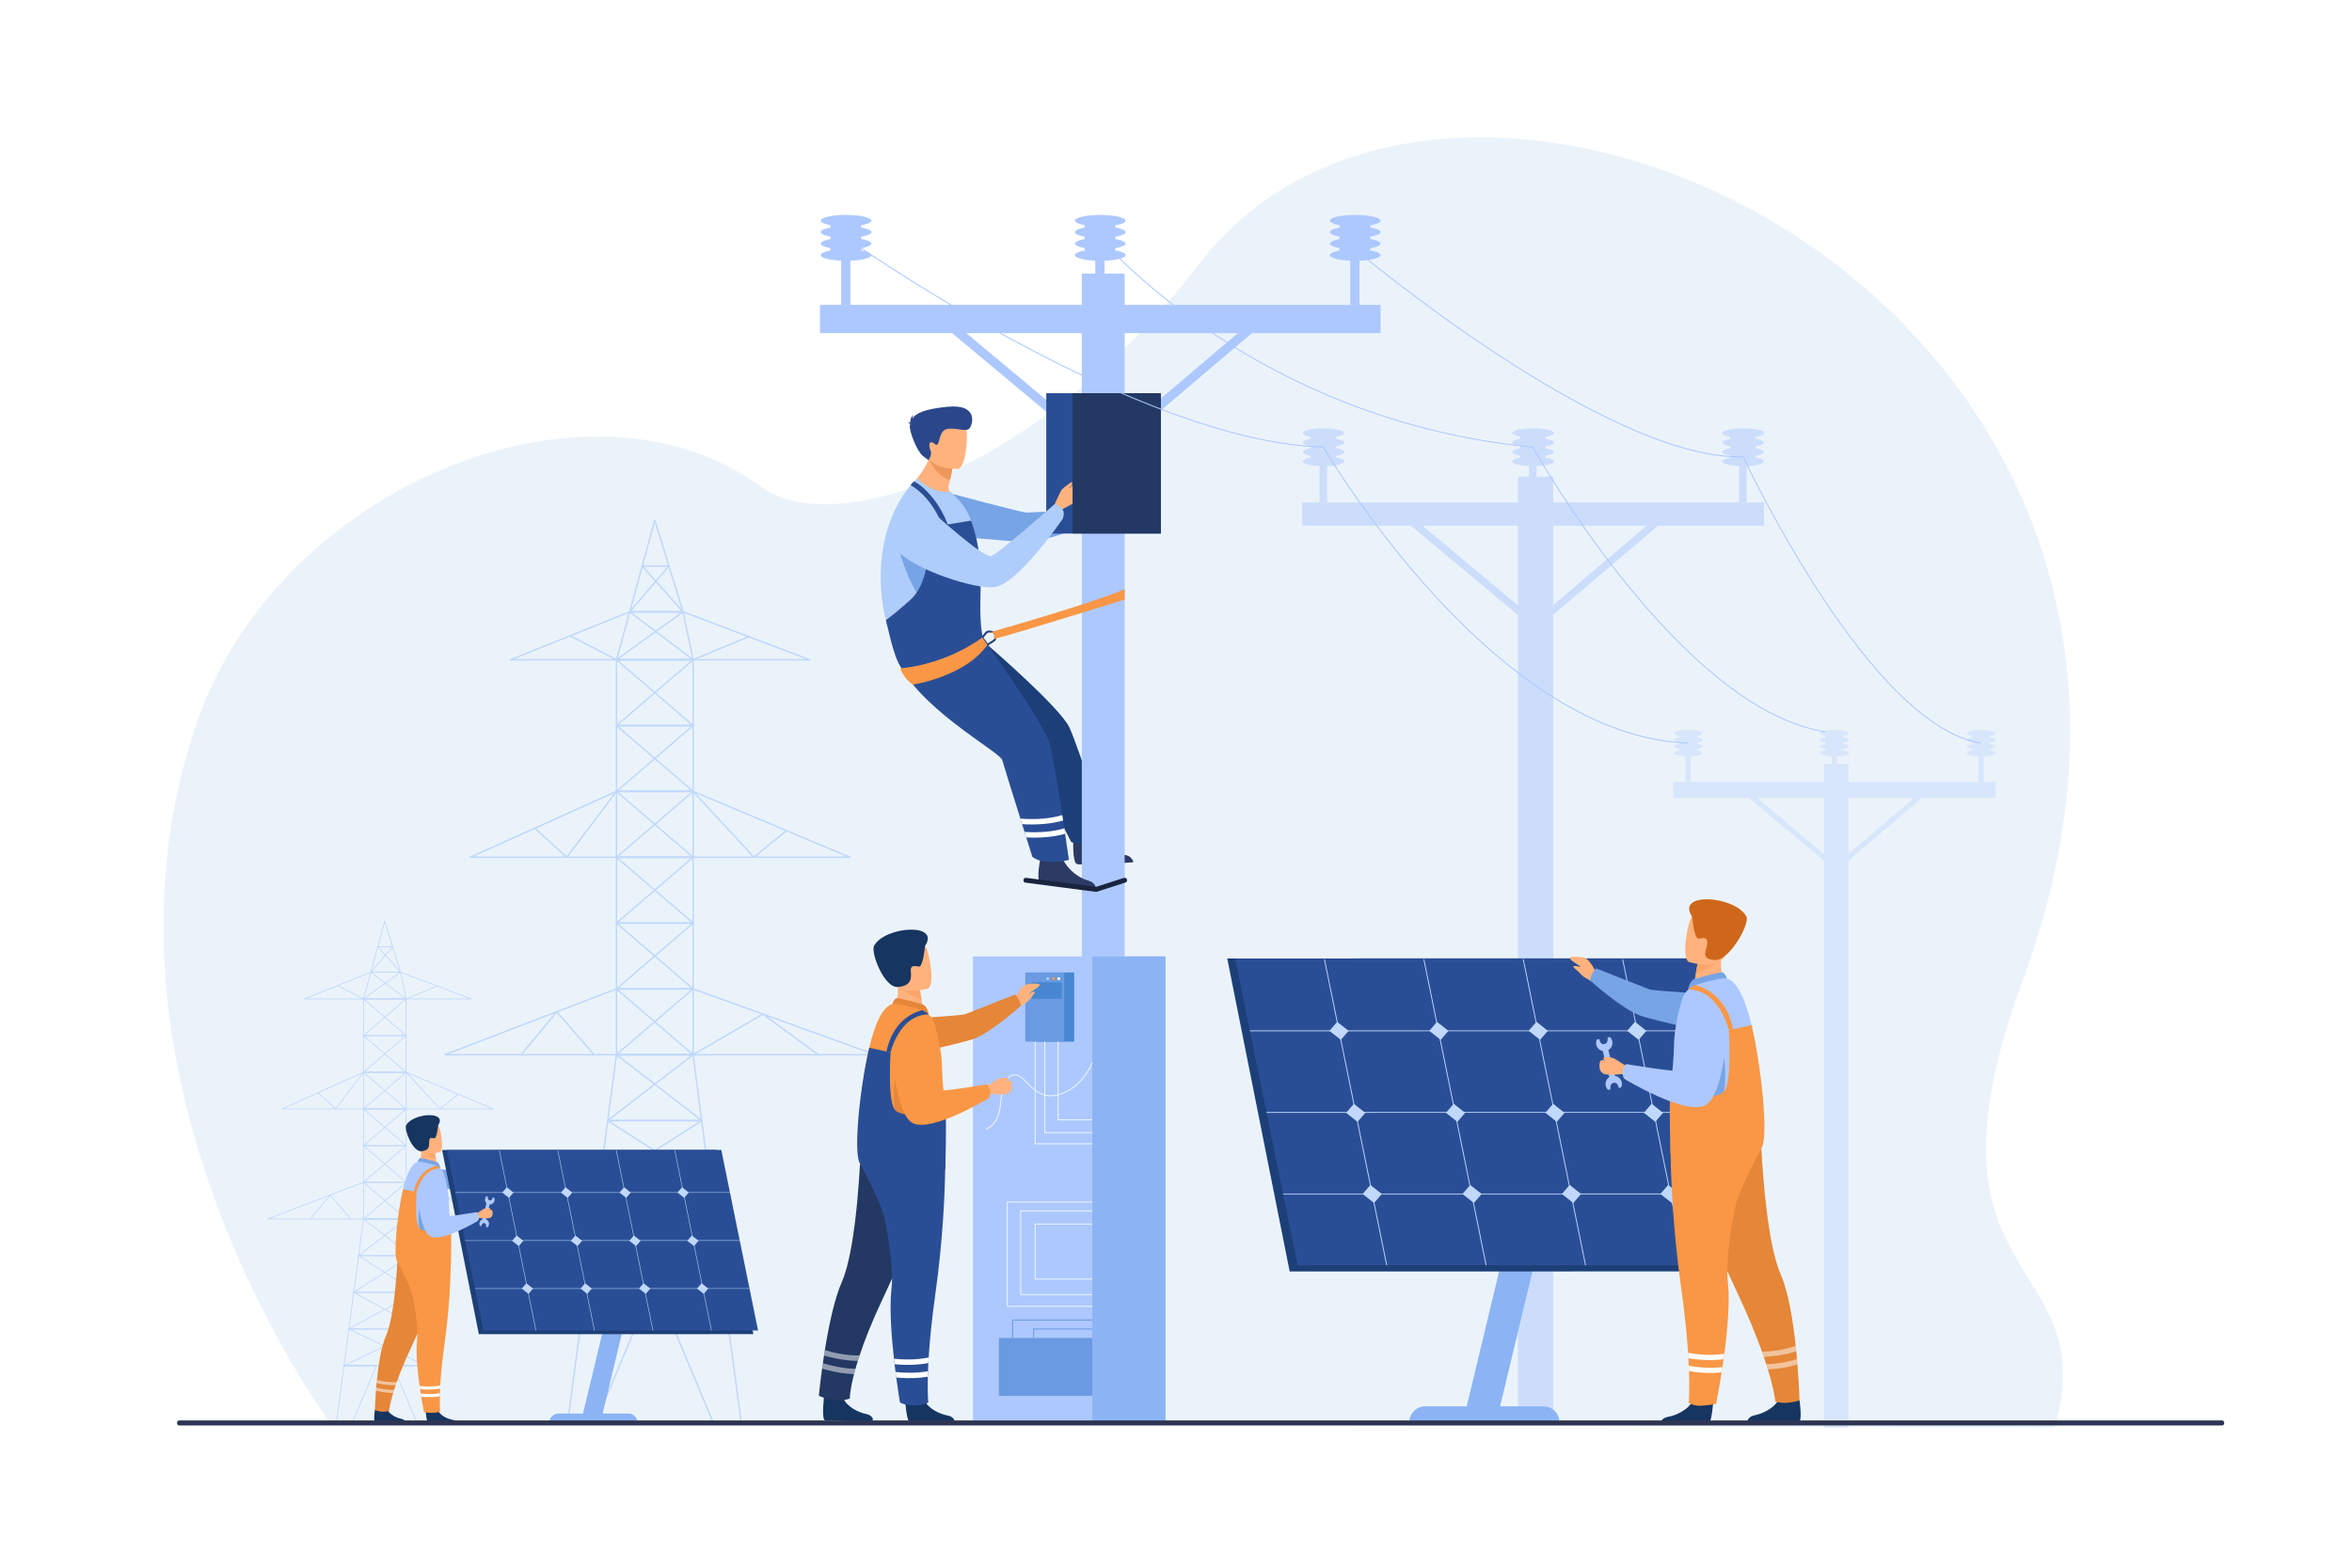 <?xml version="1.0" encoding="utf-8"?>
<!-- Generator: Adobe Illustrator 25.1.0, SVG Export Plug-In . SVG Version: 6.00 Build 0)  -->
<svg version="1.1" id="_x2018_ëîé_x5F_1" xmlns="http://www.w3.org/2000/svg" xmlns:xlink="http://www.w3.org/1999/xlink"
	 x="0px" y="0px" viewBox="0 0 3000 2000" style="enable-background:new 0 0 3000 2000;" xml:space="preserve">
<style type="text/css">
	.st0{fill:#FFFFFF;}
	.st1{fill:#EBF3FA;}
	.st2{fill:#CCDDFC;}
	.st3{fill:#C0D8FB;}
	.st4{fill:#77A4E5;}
	.st5{fill:#2C3A64;}
	.st6{fill:#1D3F77;}
	.st7{fill:#ADC8FE;}
	.st8{fill:#2A4E96;}
	.st9{fill:#F99746;}
	.st10{fill:#FFB27D;}
	.st11{fill:#ED975D;}
	.st12{fill:#AFCDFB;}
	.st13{fill:#2B478B;}
	.st14{fill:#19243F;}
	.st15{fill:#233862;}
	.st16{fill:#D8E6FB;}
	.st17{fill:#8CB4F4;}
	.st18{fill:#4786D1;}
	.st19{fill:#699AE2;}
	.st20{fill:#E58638;}
	.st21{fill:#163560;}
	.st22{fill:#FCA56B;}
	.st23{opacity:0.5;}
	.st24{fill:#CE6719;}
	.st25{fill:#2E3552;}
</style>
<rect class="st0" width="3000" height="2000"/>
<g>
	<path class="st1" d="M420.46,1814.48c0,0-328.34-441.9-167.87-896.83c104.6-296.53,496.95-459.02,718.38-296.53
		c94.31,69.2,358.23-22.93,558.42-284.18c332.01-433.27,1370.89,48.13,1050.46,914.5c-146.41,395.86,103.98,345.17,41.2,569.81
		L420.46,1814.48z"/>
	<g>
		<g>
			<rect x="1936.05" y="608.16" class="st2" width="45.02" height="1208.87"/>
			<rect x="1660.88" y="641.06" class="st2" width="589.17" height="29.72"/>
			<g>
				<rect x="1683.09" y="575.26" class="st2" width="9.71" height="65.81"/>
				<g>
					<g>
						<path class="st2" d="M1661.68,588.69c0-3.33,11.92-6.03,26.62-6.03s26.62,2.7,26.62,6.03c0,3.33-11.92,6.03-26.62,6.03
							S1661.68,592.02,1661.68,588.69z"/>
						<path class="st2" d="M1661.68,576.62c0-3.33,11.92-6.03,26.62-6.03s26.62,2.7,26.62,6.03c0,3.33-11.92,6.03-26.62,6.03
							S1661.68,579.95,1661.68,576.62z"/>
						<ellipse class="st2" cx="1688.3" cy="564.56" rx="26.62" ry="6.03"/>
						<path class="st2" d="M1661.68,552.5c0-3.33,11.92-6.03,26.62-6.03s26.62,2.7,26.62,6.03c0,3.33-11.92,6.03-26.62,6.03
							S1661.68,555.83,1661.68,552.5z"/>
					</g>
					<rect x="1671.8" y="549.78" class="st2" width="32.3" height="41.04"/>
				</g>
			</g>
			<g>
				<rect x="1950.25" y="575.26" class="st2" width="9.71" height="65.81"/>
				<g>
					<g>
						<path class="st2" d="M1928.84,588.69c0-3.33,11.92-6.03,26.62-6.03s26.62,2.7,26.62,6.03c0,3.33-11.92,6.03-26.62,6.03
							S1928.84,592.02,1928.84,588.69z"/>
						<path class="st2" d="M1928.84,576.62c0-3.33,11.92-6.03,26.62-6.03s26.62,2.7,26.62,6.03c0,3.33-11.92,6.03-26.62,6.03
							S1928.84,579.95,1928.84,576.62z"/>
						<ellipse class="st2" cx="1955.46" cy="564.56" rx="26.62" ry="6.03"/>
						<path class="st2" d="M1928.84,552.5c0-3.33,11.92-6.03,26.62-6.03s26.62,2.7,26.62,6.03c0,3.33-11.92,6.03-26.62,6.03
							S1928.84,555.83,1928.84,552.5z"/>
					</g>
					<rect x="1938.95" y="549.78" class="st2" width="32.3" height="41.04"/>
				</g>
			</g>
			<g>
				<rect x="2218.21" y="575.26" class="st2" width="9.71" height="65.81"/>
				<g>
					<g>
						<path class="st2" d="M2196.8,588.69c0-3.33,11.92-6.03,26.62-6.03s26.62,2.7,26.62,6.03c0,3.33-11.92,6.03-26.62,6.03
							S2196.8,592.02,2196.8,588.69z"/>
						<path class="st2" d="M2196.8,576.62c0-3.33,11.92-6.03,26.62-6.03s26.62,2.7,26.62,6.03c0,3.33-11.92,6.03-26.62,6.03
							S2196.8,579.95,2196.8,576.62z"/>
						<path class="st2" d="M2196.8,564.56c0-3.33,11.92-6.03,26.62-6.03s26.62,2.7,26.62,6.03c0,3.33-11.92,6.03-26.62,6.03
							S2196.8,567.89,2196.8,564.56z"/>
						<path class="st2" d="M2196.8,552.5c0-3.33,11.92-6.03,26.62-6.03s26.62,2.7,26.62,6.03c0,3.33-11.92,6.03-26.62,6.03
							S2196.8,555.83,2196.8,552.5z"/>
					</g>
					<rect x="2206.92" y="549.78" class="st2" width="32.3" height="41.04"/>
				</g>
			</g>
			<g>
				<polygon class="st2" points="1958.59,803.45 1791.68,664.09 1797.83,656.76 1958.54,790.95 2121.84,652.29 2128.06,659.56 				
					"/>
			</g>
		</g>
	</g>
	<g>
		<g>
			<path class="st3" d="M518.06,1555.65h-54.46c-0.29,0-0.52-0.23-0.52-0.52v-280.77c0-0.29,0.23-0.52,0.52-0.52h54.46
				c0.29,0,0.52,0.24,0.52,0.52v280.77C518.58,1555.42,518.35,1555.65,518.06,1555.65z M464.12,1554.6h53.42v-279.73h-53.42V1554.6z
				"/>
		</g>
		<g>
			<path class="st3" d="M542.52,1742.83H438.78c-0.15,0-0.29-0.06-0.39-0.18c-0.1-0.11-0.15-0.26-0.13-0.42l24.81-187.18
				c0.03-0.26,0.26-0.46,0.52-0.46h54.46c0.26,0,0.49,0.2,0.52,0.46l24.46,187.18c0.02,0.15-0.03,0.3-0.13,0.41
				C542.81,1742.77,542.67,1742.83,542.52,1742.83z M439.38,1741.78h102.54l-24.33-186.13h-53.54L439.38,1741.78z"/>
		</g>
		<g>
			<path class="st3" d="M448.79,1817.14H428.9c-0.15,0-0.29-0.07-0.39-0.18c-0.1-0.11-0.15-0.26-0.13-0.42l9.88-74.3
				c0.03-0.26,0.26-0.46,0.52-0.46h41.13c0.18,0,0.34,0.09,0.44,0.23c0.1,0.15,0.11,0.33,0.05,0.49l-31.12,74.3
				C449.19,1817.01,449,1817.14,448.79,1817.14z M429.5,1816.09h18.93l30.68-73.26h-39.88L429.5,1816.09z"/>
		</g>
		<g>
			<path class="st3" d="M552.23,1817.14h-19.88c-0.21,0-0.4-0.13-0.48-0.32l-31.12-74.3c-0.07-0.16-0.05-0.35,0.05-0.49
				c0.1-0.15,0.26-0.23,0.44-0.23h41.13c0.26,0,0.48,0.2,0.52,0.46l9.88,74.3c0.02,0.15-0.03,0.3-0.13,0.42
				C552.52,1817.07,552.38,1817.14,552.23,1817.14z M532.7,1816.09h18.93l-9.74-73.26h-39.88L532.7,1816.09z"/>
		</g>
		<g>
			<path class="st3" d="M647.56,1555.65H341.52c-0.25,0-0.47-0.18-0.52-0.43c-0.05-0.25,0.09-0.49,0.33-0.58l122.07-46.8
				c0.06-0.02,0.12-0.04,0.19-0.04h54.46c0.06,0,0.12,0.01,0.18,0.03l129.5,46.8c0.24,0.09,0.38,0.33,0.34,0.58
				C648.03,1555.47,647.81,1555.65,647.56,1555.65z M344.35,1554.6h300.21l-126.6-45.75h-54.27L344.35,1554.6z"/>
		</g>
		<g>
			<path class="st3" d="M629.4,1415.26H359.68c-0.25,0-0.46-0.17-0.51-0.41c-0.05-0.24,0.07-0.49,0.3-0.59l103.91-46.8
				c0.07-0.03,0.14-0.05,0.22-0.05h54.46c0.07,0,0.14,0.01,0.2,0.04l111.35,46.8c0.23,0.1,0.36,0.34,0.31,0.59
				C629.87,1415.09,629.65,1415.26,629.4,1415.26z M362.12,1414.21H626.8l-108.85-45.75H463.7L362.12,1414.21z"/>
		</g>
		<g>
			<path class="st3" d="M600.87,1274.88H388.21c-0.25,0-0.47-0.18-0.51-0.42c-0.05-0.25,0.09-0.49,0.32-0.59l84.83-34.06
				c0.06-0.03,0.13-0.04,0.2-0.04h37.85c0.06,0,0.13,0.01,0.19,0.03l89.99,34.06c0.24,0.09,0.38,0.34,0.33,0.58
				C601.34,1274.69,601.13,1274.88,600.87,1274.88z M390.92,1273.83h207.09l-87.22-33.01h-37.65L390.92,1273.83z"/>
		</g>
		<g>
			<path class="st3" d="M510.88,1240.81h-37.85c-0.16,0-0.32-0.08-0.42-0.21c-0.1-0.13-0.13-0.3-0.09-0.46l17.79-65.15
				c0.06-0.22,0.26-0.38,0.5-0.39c0.25,0,0.44,0.15,0.51,0.37l20.06,65.15c0.05,0.16,0.02,0.33-0.08,0.47
				C511.2,1240.73,511.05,1240.81,510.88,1240.81z M473.72,1239.76h36.45l-19.32-62.74L473.72,1239.76z"/>
		</g>
		<g>
			<path class="st3" d="M518.06,1321.67h-54.46c-0.22,0-0.42-0.14-0.49-0.34c-0.08-0.21-0.02-0.44,0.15-0.58l26.77-23l-26.77-23
				c-0.17-0.14-0.23-0.37-0.15-0.58c0.08-0.21,0.27-0.34,0.49-0.34h54.46c0.22,0,0.42,0.14,0.49,0.34c0.08,0.21,0.02,0.44-0.15,0.58
				l-26.77,23l26.77,23c0.17,0.14,0.23,0.37,0.15,0.58C518.47,1321.53,518.27,1321.67,518.06,1321.67z M465.01,1320.62h51.63
				l-25.82-22.18L465.01,1320.62z M465.01,1274.88l25.82,22.18l25.82-22.18H465.01z"/>
		</g>
		<g>
			<path class="st3" d="M518.06,1368.47h-54.46c-0.22,0-0.42-0.14-0.49-0.34c-0.08-0.21-0.02-0.44,0.15-0.58l26.77-23l-26.77-23
				c-0.17-0.14-0.23-0.37-0.15-0.58c0.08-0.21,0.27-0.34,0.49-0.34h54.46c0.22,0,0.42,0.14,0.49,0.34c0.08,0.21,0.02,0.44-0.15,0.58
				l-26.77,23l26.77,23c0.17,0.14,0.23,0.37,0.15,0.58C518.47,1368.33,518.27,1368.47,518.06,1368.47z M465.01,1367.42h51.63
				l-25.82-22.18L465.01,1367.42z M465.01,1321.67l25.82,22.18l25.82-22.18H465.01z"/>
		</g>
		<g>
			<path class="st3" d="M518.06,1415.26h-54.46c-0.22,0-0.42-0.14-0.49-0.34c-0.08-0.21-0.02-0.44,0.15-0.58l26.77-23l-26.77-23
				c-0.17-0.14-0.23-0.37-0.15-0.58c0.08-0.21,0.27-0.34,0.49-0.34h54.46c0.22,0,0.42,0.14,0.49,0.34c0.08,0.21,0.02,0.44-0.15,0.58
				l-26.77,23l26.77,23c0.17,0.14,0.23,0.37,0.15,0.58C518.47,1415.12,518.27,1415.26,518.06,1415.26z M465.01,1414.21h51.63
				l-25.82-22.18L465.01,1414.21z M465.01,1368.47l25.82,22.18l25.82-22.18H465.01z"/>
		</g>
		<g>
			<path class="st3" d="M518.06,1462.06h-54.46c-0.22,0-0.42-0.14-0.49-0.34c-0.08-0.21-0.02-0.44,0.15-0.58l26.77-23l-26.77-23
				c-0.17-0.14-0.23-0.37-0.15-0.58c0.08-0.21,0.27-0.34,0.49-0.34h54.46c0.22,0,0.42,0.14,0.49,0.34c0.08,0.21,0.02,0.44-0.15,0.58
				l-26.77,23l26.77,23c0.17,0.14,0.23,0.37,0.15,0.58C518.47,1461.92,518.27,1462.06,518.06,1462.06z M465.01,1461.01h51.63
				l-25.82-22.18L465.01,1461.01z M465.01,1415.26l25.82,22.18l25.82-22.18H465.01z"/>
		</g>
		<g>
			<path class="st3" d="M518.06,1508.85h-54.46c-0.22,0-0.42-0.14-0.49-0.34c-0.08-0.21-0.02-0.44,0.15-0.58l26.77-23l-26.77-23
				c-0.17-0.14-0.23-0.37-0.15-0.58c0.08-0.21,0.27-0.34,0.49-0.34h54.46c0.22,0,0.42,0.14,0.49,0.34c0.08,0.21,0.02,0.44-0.15,0.58
				l-26.77,23l26.77,23c0.17,0.14,0.23,0.37,0.15,0.58C518.47,1508.72,518.27,1508.85,518.06,1508.85z M465.01,1507.8h51.63
				l-25.82-22.18L465.01,1507.8z M465.01,1462.06l25.82,22.18l25.82-22.18H465.01z"/>
		</g>
		<g>
			<path class="st3" d="M524.31,1602.44h-67.06c-0.22,0-0.42-0.14-0.5-0.35c-0.07-0.21,0-0.45,0.18-0.58l33.02-25.41l-26.67-20.56
				c-0.18-0.14-0.25-0.37-0.18-0.58c0.07-0.21,0.27-0.36,0.5-0.36h54.46c0.22,0,0.42,0.14,0.5,0.36c0.07,0.21,0,0.45-0.18,0.58
				l-26.71,20.56l32.97,25.41c0.18,0.14,0.25,0.37,0.18,0.58C524.73,1602.3,524.53,1602.44,524.31,1602.44z M458.79,1601.4h63.98
				l-31.97-24.64L458.79,1601.4z M465.13,1555.65l25.67,19.79l25.71-19.79H465.13z"/>
		</g>
		<g>
			<path class="st3" d="M530.41,1649.24h-79.51c-0.23,0-0.44-0.15-0.5-0.38c-0.06-0.22,0.03-0.46,0.22-0.59l39.13-24.94
				l-32.78-20.97c-0.2-0.13-0.29-0.37-0.22-0.59c0.07-0.22,0.27-0.38,0.5-0.38h67.06c0.23,0,0.44,0.15,0.5,0.38
				c0.07,0.22-0.02,0.46-0.22,0.59l-32.89,20.97l39,24.94c0.2,0.13,0.29,0.37,0.22,0.59
				C530.85,1649.09,530.65,1649.24,530.41,1649.24z M452.7,1648.19h75.92l-37.9-24.24L452.7,1648.19z M459.04,1602.44l31.68,20.26
				l31.79-20.26H459.04z"/>
		</g>
		<g>
			<path class="st3" d="M536.82,1696.04h-92.25c-0.24,0-0.45-0.16-0.51-0.39c-0.06-0.23,0.05-0.48,0.26-0.59l45.27-24.67
				l-38.92-21.2c-0.21-0.11-0.32-0.36-0.26-0.59c0.06-0.23,0.27-0.39,0.51-0.39h79.51c0.24,0,0.45,0.16,0.51,0.39
				c0.06,0.23-0.05,0.48-0.26,0.59l-38.9,21.2l45.3,24.67c0.21,0.11,0.32,0.36,0.26,0.59
				C537.27,1695.87,537.06,1696.04,536.82,1696.04z M446.62,1694.99h88.14l-44.08-24.01L446.62,1694.99z M452.96,1649.24
				l37.71,20.54l37.68-20.54H452.96z"/>
		</g>
		<g>
			<path class="st3" d="M542.78,1742.83h-104c-0.24,0-0.46-0.17-0.51-0.41c-0.05-0.24,0.06-0.48,0.29-0.59l50.96-24.33l-45.18-21.53
				c-0.22-0.1-0.34-0.35-0.29-0.59c0.05-0.24,0.27-0.41,0.51-0.41h92.25c0.24,0,0.46,0.17,0.51,0.41c0.05,0.24-0.06,0.48-0.29,0.59
				l-45.09,21.52l51.05,24.33c0.22,0.1,0.34,0.35,0.29,0.59C543.24,1742.66,543.02,1742.83,542.78,1742.83z M441.09,1741.78h99.37
				l-49.73-23.69L441.09,1741.78z M446.88,1696.04l43.85,20.89l43.77-20.89H446.88z"/>
		</g>
		<g>
			<path class="st3" d="M428.21,1415.26c-0.13,0-0.26-0.05-0.35-0.14l-22.7-20.64l0.71-0.78l22.28,20.25l35.03-46.34l0.84,0.63
				l-35.38,46.8c-0.09,0.12-0.22,0.19-0.37,0.21C428.24,1415.26,428.23,1415.26,428.21,1415.26z"/>
		</g>
		<g>
			<path class="st3" d="M561.23,1415.26c-0.14,0-0.28-0.06-0.39-0.17l-43.18-46.79l0.77-0.71l42.84,46.43l22.75-18.61l0.66,0.81
				l-23.14,18.93C561.47,1415.22,561.35,1415.26,561.23,1415.26z"/>
		</g>
		<g>
			
				<rect x="454.92" y="1531.2" transform="matrix(0.759 -0.651 0.651 0.759 -879.388 689.34)" class="st3" width="71.81" height="1.05"/>
		</g>
		<g>
			<path class="st3" d="M607.25,1555.96l-39.66-29.1l-49.27,28.71c-0.19,0.11-0.44,0.09-0.61-0.06l-54.46-46.8l0.68-0.79
				l54.18,46.55l49.24-28.7c0.18-0.1,0.41-0.09,0.57,0.03l39.94,29.3L607.25,1555.96z"/>
		</g>
		<g>
			<path class="st3" d="M395.96,1555.88l-0.81-0.67l25.56-30.93c0.1-0.12,0.24-0.19,0.4-0.19c0.16,0,0.3,0.06,0.4,0.18l26.55,30.51
				l-0.79,0.69l-26.14-30.04L395.96,1555.88z"/>
		</g>
		<g>
			<path class="st3" d="M463.59,1274.88c-0.08,0-0.17-0.02-0.24-0.06l-32.97-17.03l0.48-0.93l32.4,16.74l9.27-33.44
				c0.05-0.17,0.17-0.3,0.34-0.36c0.16-0.06,0.35-0.03,0.48,0.08l44.78,33.88l39.19-16.29l0.4,0.97l-39.47,16.41
				c-0.17,0.07-0.37,0.05-0.52-0.07l-44.41-33.6l-9.24,33.32c-0.04,0.15-0.15,0.28-0.29,0.34
				C463.73,1274.86,463.66,1274.88,463.59,1274.88z"/>
		</g>
		<g>
			<path class="st3" d="M463.9,1274.78l-0.61-0.85l47.29-34.06c0.14-0.1,0.33-0.13,0.5-0.06c0.17,0.06,0.29,0.21,0.32,0.38
				l7.17,34.06l-1.03,0.22l-7.01-33.28L463.9,1274.78z"/>
		</g>
		<g>
			<path class="st3" d="M510.49,1240.64l-18.9-21.27l-18.16,21.26l-0.8-0.68l18.25-21.37l-9.35-10.52
				c-0.14-0.15-0.17-0.38-0.09-0.56c0.08-0.19,0.27-0.31,0.48-0.31h18.92c0.2,0,0.39,0.12,0.48,0.3c0.09,0.19,0.06,0.4-0.08,0.56
				l-8.98,10.51l19,21.37L510.49,1240.64z M483.1,1208.24l8.48,9.54l8.14-9.54H483.1z"/>
		</g>
	</g>
	<g>
		<g>
			<path class="st3" d="M884.07,1346.54h-97.75c-0.52,0-0.94-0.42-0.94-0.94V841.68c0-0.52,0.42-0.94,0.94-0.94h97.75
				c0.52,0,0.94,0.42,0.94,0.94v503.91C885.01,1346.11,884.59,1346.54,884.07,1346.54z M787.27,1344.65h95.87V842.62h-95.87V1344.65
				z"/>
		</g>
		<g>
			<path class="st3" d="M927.98,1682.48H741.79c-0.27,0-0.53-0.12-0.71-0.32c-0.18-0.2-0.26-0.47-0.23-0.74l44.53-335.94
				c0.06-0.47,0.46-0.82,0.93-0.82h97.75c0.47,0,0.87,0.35,0.93,0.82l43.91,335.94c0.04,0.27-0.05,0.54-0.23,0.74
				C928.51,1682.36,928.25,1682.48,927.98,1682.48z M742.87,1680.6h184.04l-43.66-334.06h-96.1L742.87,1680.6z"/>
		</g>
		<g>
			<path class="st3" d="M759.75,1815.83h-35.68c-0.27,0-0.53-0.12-0.71-0.32c-0.18-0.2-0.26-0.48-0.23-0.74l17.72-133.36
				c0.06-0.47,0.46-0.82,0.93-0.82h73.81c0.32,0,0.61,0.16,0.78,0.42c0.17,0.26,0.21,0.59,0.08,0.88l-55.85,133.36
				C760.47,1815.61,760.13,1815.83,759.75,1815.83z M725.14,1813.95h33.98l55.06-131.47h-71.57L725.14,1813.95z"/>
		</g>
		<g>
			<path class="st3" d="M945.4,1815.83h-35.68c-0.38,0-0.72-0.23-0.87-0.58L853,1681.9c-0.12-0.29-0.09-0.62,0.08-0.88
				c0.17-0.26,0.47-0.42,0.78-0.42h73.81c0.47,0,0.87,0.35,0.93,0.82l17.72,133.36c0.04,0.27-0.05,0.54-0.23,0.74
				C945.93,1815.72,945.67,1815.83,945.4,1815.83z M910.35,1813.95h33.98l-17.47-131.47h-71.57L910.35,1813.95z"/>
		</g>
		<g>
			<path class="st3" d="M1116.49,1346.54H567.24c-0.45,0-0.84-0.32-0.92-0.77c-0.08-0.45,0.16-0.89,0.59-1.05l219.08-83.99
				c0.11-0.04,0.22-0.06,0.34-0.06h97.75c0.11,0,0.22,0.02,0.32,0.06l232.42,83.99c0.43,0.16,0.69,0.6,0.61,1.05
				C1117.34,1346.21,1116.95,1346.54,1116.49,1346.54z M572.33,1344.65h538.79l-227.21-82.1H786.5L572.33,1344.65z"/>
		</g>
		<g>
			<path class="st3" d="M1083.91,1094.58H599.83c-0.44,0-0.83-0.31-0.92-0.74c-0.09-0.43,0.13-0.87,0.53-1.06l186.5-83.99
				c0.12-0.05,0.25-0.08,0.39-0.08h97.75c0.12,0,0.25,0.02,0.36,0.07l199.84,83.99c0.41,0.17,0.65,0.61,0.56,1.05
				C1084.74,1094.26,1084.36,1094.58,1083.91,1094.58z M604.21,1092.7h475.04l-195.36-82.1h-97.36L604.21,1092.7z"/>
		</g>
		<g>
			<path class="st3" d="M1032.71,842.62H651.03c-0.45,0-0.84-0.32-0.92-0.76c-0.08-0.44,0.15-0.88,0.57-1.05l152.24-61.13
				c0.11-0.04,0.23-0.07,0.35-0.07h67.93c0.11,0,0.23,0.02,0.33,0.06l161.51,61.13c0.43,0.16,0.67,0.6,0.59,1.05
				C1033.55,842.3,1033.16,842.62,1032.71,842.62z M655.89,840.74h371.67l-156.54-59.25h-67.57L655.89,840.74z"/>
		</g>
		<g>
			<path class="st3" d="M871.2,781.49h-67.93c-0.29,0-0.57-0.14-0.75-0.37c-0.18-0.23-0.24-0.54-0.16-0.82l31.93-116.92
				c0.11-0.4,0.47-0.69,0.89-0.69c0.45,0,0.79,0.26,0.91,0.66l36,116.92c0.09,0.29,0.04,0.6-0.14,0.84
				C871.78,781.35,871.49,781.49,871.2,781.49z M804.5,779.61h65.42L835.25,667L804.5,779.61z"/>
		</g>
		<g>
			<path class="st3" d="M884.07,926.61h-97.75c-0.39,0-0.74-0.24-0.88-0.61c-0.14-0.37-0.03-0.78,0.27-1.04l48.04-41.28
				l-48.04-41.28c-0.3-0.26-0.41-0.67-0.27-1.04c0.14-0.37,0.49-0.61,0.88-0.61h97.75c0.39,0,0.74,0.24,0.88,0.61
				c0.14,0.37,0.03,0.78-0.27,1.04l-48.04,41.28l48.04,41.28c0.3,0.26,0.41,0.67,0.27,1.04
				C884.82,926.36,884.46,926.61,884.07,926.61z M788.86,924.73h92.67l-46.34-39.81L788.86,924.73z M788.86,842.62l46.34,39.81
				l46.34-39.81H788.86z"/>
		</g>
		<g>
			<path class="st3" d="M884.07,1010.59h-97.75c-0.39,0-0.74-0.25-0.88-0.61c-0.14-0.37-0.03-0.78,0.27-1.04l48.04-41.28
				l-48.04-41.28c-0.3-0.26-0.41-0.67-0.27-1.04c0.14-0.37,0.49-0.61,0.88-0.61h97.75c0.39,0,0.74,0.24,0.88,0.61
				c0.14,0.37,0.03,0.78-0.27,1.04l-48.04,41.28l48.04,41.28c0.3,0.26,0.41,0.67,0.27,1.04
				C884.82,1010.35,884.46,1010.59,884.07,1010.59z M788.86,1008.71h92.67L835.2,968.9L788.86,1008.71z M788.86,926.61l46.34,39.81
				l46.34-39.81H788.86z"/>
		</g>
		<g>
			<path class="st3" d="M884.07,1094.58h-97.75c-0.39,0-0.74-0.25-0.88-0.61c-0.14-0.37-0.03-0.79,0.27-1.04l48.04-41.28
				l-48.04-41.28c-0.3-0.26-0.41-0.67-0.27-1.04c0.14-0.37,0.49-0.61,0.88-0.61h97.75c0.39,0,0.74,0.25,0.88,0.61
				c0.14,0.37,0.03,0.78-0.27,1.04l-48.04,41.28l48.04,41.28c0.3,0.26,0.41,0.67,0.27,1.04
				C884.82,1094.33,884.46,1094.58,884.07,1094.58z M788.86,1092.7h92.67l-46.34-39.81L788.86,1092.7z M788.86,1010.59l46.34,39.81
				l46.34-39.81H788.86z"/>
		</g>
		<g>
			<path class="st3" d="M884.07,1178.56h-97.75c-0.39,0-0.74-0.25-0.88-0.61c-0.14-0.37-0.03-0.78,0.27-1.04l48.04-41.28
				l-48.04-41.28c-0.3-0.26-0.41-0.67-0.27-1.04c0.14-0.37,0.49-0.61,0.88-0.61h97.75c0.39,0,0.74,0.25,0.88,0.61
				c0.14,0.37,0.03,0.78-0.27,1.04l-48.04,41.28l48.04,41.28c0.3,0.26,0.41,0.67,0.27,1.04
				C884.82,1178.32,884.46,1178.56,884.07,1178.56z M788.86,1176.68h92.67l-46.34-39.81L788.86,1176.68z M788.86,1094.58
				l46.34,39.81l46.34-39.81H788.86z"/>
		</g>
		<g>
			<path class="st3" d="M884.07,1262.55h-97.75c-0.39,0-0.74-0.25-0.88-0.61c-0.14-0.37-0.03-0.79,0.27-1.04l48.04-41.28
				l-48.04-41.28c-0.3-0.26-0.41-0.67-0.27-1.04c0.14-0.37,0.49-0.61,0.88-0.61h97.75c0.39,0,0.74,0.25,0.88,0.61
				c0.14,0.37,0.03,0.79-0.27,1.04l-48.04,41.28l48.04,41.28c0.3,0.26,0.41,0.67,0.27,1.04
				C884.82,1262.3,884.46,1262.55,884.07,1262.55z M788.86,1260.67h92.67l-46.34-39.81L788.86,1260.67z M788.86,1178.56l46.34,39.81
				l46.34-39.81H788.86z"/>
		</g>
		<g>
			<path class="st3" d="M895.3,1430.52H774.94c-0.4,0-0.76-0.26-0.89-0.64c-0.13-0.38,0-0.8,0.32-1.05l59.25-45.6l-47.87-36.89
				c-0.32-0.25-0.45-0.67-0.32-1.05c0.13-0.38,0.49-0.64,0.89-0.64h97.75c0.4,0,0.76,0.26,0.89,0.64c0.13,0.38,0,0.8-0.32,1.05
				l-47.94,36.89l59.17,45.6c0.32,0.25,0.45,0.67,0.32,1.05C896.06,1430.26,895.7,1430.52,895.3,1430.52z M777.71,1428.64h114.83
				l-57.37-44.22L777.71,1428.64z M789.09,1346.54l46.08,35.51l46.14-35.51H789.09z"/>
		</g>
		<g>
			<path class="st3" d="M906.25,1514.51H763.56c-0.42,0-0.79-0.28-0.9-0.68c-0.12-0.4,0.04-0.83,0.4-1.06l70.22-44.77l-58.84-37.63
				c-0.35-0.22-0.51-0.66-0.4-1.06c0.12-0.4,0.49-0.68,0.9-0.68H895.3c0.42,0,0.79,0.28,0.9,0.68c0.12,0.4-0.04,0.83-0.4,1.06
				l-59.03,37.64l69.99,44.76c0.35,0.22,0.51,0.66,0.4,1.06C907.04,1514.23,906.67,1514.51,906.25,1514.51z M766.78,1512.62h136.25
				l-68.02-43.5L766.78,1512.62z M778.16,1430.52l56.86,36.37l57.05-36.37H778.16z"/>
		</g>
		<g>
			<path class="st3" d="M917.74,1598.49H752.17c-0.43,0-0.81-0.29-0.91-0.71c-0.11-0.42,0.08-0.85,0.46-1.06l81.24-44.28
				l-69.86-38.05c-0.38-0.21-0.57-0.64-0.46-1.06c0.11-0.42,0.48-0.71,0.91-0.71h142.69c0.43,0,0.81,0.29,0.91,0.71
				c0.11,0.42-0.08,0.85-0.46,1.06l-69.81,38.05l81.3,44.28c0.38,0.21,0.57,0.64,0.46,1.06
				C918.55,1598.2,918.17,1598.49,917.74,1598.49z M755.87,1596.61h158.18l-79.12-43.1L755.87,1596.61z M767.25,1514.51l67.68,36.87
				l67.63-36.87H767.25z"/>
		</g>
		<g>
			<path class="st3" d="M928.44,1682.48H741.79c-0.44,0-0.82-0.3-0.92-0.73c-0.1-0.43,0.12-0.87,0.51-1.06l91.46-43.66l-81.08-38.63
				c-0.4-0.19-0.61-0.63-0.51-1.06c0.1-0.43,0.48-0.73,0.92-0.73h165.57c0.44,0,0.82,0.3,0.92,0.73c0.1,0.43-0.12,0.87-0.51,1.06
				l-80.93,38.63l91.63,43.66c0.4,0.19,0.61,0.63,0.51,1.06C929.26,1682.17,928.88,1682.48,928.44,1682.48z M745.95,1680.6h178.33
				l-89.25-42.52L745.95,1680.6z M756.34,1598.49l78.7,37.5l78.56-37.5H756.34z"/>
		</g>
		<g>
			<path class="st3" d="M722.83,1094.58c-0.23,0-0.46-0.09-0.63-0.25l-40.75-37.04l1.27-1.39l39.99,36.35l62.88-83.16l1.5,1.13
				l-63.5,83.99c-0.16,0.21-0.4,0.34-0.66,0.37C722.88,1094.58,722.86,1094.58,722.83,1094.58z"/>
		</g>
		<g>
			<path class="st3" d="M961.56,1094.58c-0.25,0-0.51-0.1-0.69-0.3l-77.49-83.99l1.38-1.28l76.89,83.33l40.84-33.41l1.19,1.46
				l-41.52,33.97C961.98,1094.51,961.77,1094.58,961.56,1094.58z"/>
		</g>
		<g>
			
				<rect x="770.76" y="1302.66" transform="matrix(0.759 -0.651 0.651 0.759 -647.398 857.684)" class="st3" width="128.87" height="1.88"/>
		</g>
		<g>
			<path class="st3" d="M1044.15,1347.1l-71.18-52.22l-88.42,51.53c-0.35,0.2-0.78,0.16-1.09-0.1l-97.75-83.99l1.23-1.43
				l97.24,83.55l88.37-51.51c0.32-0.19,0.73-0.17,1.03,0.05l71.68,52.59L1044.15,1347.1z"/>
		</g>
		<g>
			<path class="st3" d="M664.94,1346.94l-1.45-1.2l45.87-55.51c0.18-0.21,0.44-0.34,0.71-0.34c0.29-0.01,0.54,0.11,0.72,0.32
				l47.64,54.76l-1.42,1.24l-46.91-53.92L664.94,1346.94z"/>
		</g>
		<g>
			<path class="st3" d="M786.32,842.62c-0.15,0-0.3-0.03-0.43-0.1l-59.18-30.57l0.86-1.67l58.15,30.04l16.64-60.02
				c0.08-0.3,0.31-0.54,0.61-0.64c0.29-0.1,0.62-0.05,0.87,0.14l80.37,60.81l70.33-29.24l0.72,1.74l-70.83,29.45
				c-0.31,0.13-0.66,0.08-0.93-0.12l-79.7-60.3l-16.58,59.8c-0.08,0.27-0.27,0.5-0.53,0.61
				C786.58,842.6,786.45,842.62,786.32,842.62z"/>
		</g>
		<g>
			<path class="st3" d="M786.87,842.44l-1.1-1.53l84.87-61.13c0.26-0.19,0.59-0.23,0.89-0.11c0.3,0.12,0.52,0.37,0.58,0.68
				l12.88,61.13l-1.84,0.39l-12.58-59.72L786.87,842.44z"/>
		</g>
		<g>
			<path class="st3" d="M870.49,781.17l-33.92-38.17l-32.58,38.15l-1.43-1.22l32.75-38.35l-16.78-18.87
				c-0.25-0.28-0.31-0.67-0.16-1.01c0.15-0.34,0.49-0.56,0.86-0.56h33.96c0.37,0,0.7,0.21,0.85,0.55c0.15,0.33,0.1,0.73-0.14,1
				l-16.11,18.86l34.1,38.36L870.49,781.17z M821.33,723.03l15.21,17.11l14.62-17.11H821.33z"/>
		</g>
	</g>
	<g>
		<path class="st4" d="M1389.83,657.65c-1.8-7.08-2.82-7.76-2.82-7.76s-70.48,3.94-77.11,4.02c-6.63,0.08-97.07-24.35-97.07-24.35
			l-46.5,49.67c0,0,127.24,12.63,144.03,12.1c27.74-0.88,79.34-23.39,79.34-23.39S1391.24,663.22,1389.83,657.65z"/>
		<path class="st5" d="M1369.01,1071.3c0,0-1.29,28.45,4.42,30.91s72.04-2.14,72.04-2.14s-0.46-8.3-11.99-9.52
			c-11.53-1.21-27.49-8.95-36.21-21.75C1385.12,1050.93,1369.01,1071.3,1369.01,1071.3z"/>
		<path class="st6" d="M1259.44,822.59c0,0,92.69,79.79,104.62,105.54c11.93,25.75,48.73,141.8,48.73,141.8s-10.15,6.11-30.84,7.25
			c-9.15,0.51-15.74-3.25-15.74-3.25s-53.68-105.3-58.38-115.45c-4.7-10.15-124.03-49.74-156.81-109.73L1259.44,822.59z"/>
		<g>
			<rect x="1379.86" y="349.03" class="st7" width="54.64" height="1466.33"/>
			<rect x="1045.91" y="388.94" class="st7" width="715" height="36.05"/>
			<g>
				<rect x="1072.87" y="309.12" class="st7" width="11.79" height="79.82"/>
				<g>
					<g>
						<ellipse class="st7" cx="1079.2" cy="325.4" rx="32.31" ry="7.31"/>
						<path class="st7" d="M1046.89,310.77c0-4.04,14.47-7.32,32.31-7.32s32.31,3.27,32.31,7.32c0,4.04-14.47,7.32-32.31,7.32
							S1046.89,314.81,1046.89,310.77z"/>
						<path class="st7" d="M1046.89,296.14c0-4.04,14.47-7.32,32.31-7.32s32.31,3.28,32.31,7.32c0,4.04-14.47,7.31-32.31,7.31
							S1046.89,300.18,1046.89,296.14z"/>
						<ellipse class="st7" cx="1079.2" cy="281.51" rx="32.31" ry="7.31"/>
					</g>
					<rect x="1059.16" y="278.22" class="st7" width="39.2" height="49.78"/>
				</g>
			</g>
			<g>
				<rect x="1397.09" y="309.12" class="st7" width="11.79" height="79.82"/>
				<g>
					<g>
						<ellipse class="st7" cx="1403.42" cy="325.4" rx="32.31" ry="7.31"/>
						<path class="st7" d="M1371.11,310.77c0-4.04,14.47-7.32,32.31-7.32s32.31,3.27,32.31,7.32c0,4.04-14.47,7.32-32.31,7.32
							S1371.11,314.81,1371.11,310.77z"/>
						<path class="st7" d="M1371.11,296.14c0-4.04,14.47-7.32,32.31-7.32s32.31,3.28,32.31,7.32c0,4.04-14.47,7.31-32.31,7.31
							S1371.11,300.18,1371.11,296.14z"/>
						<ellipse class="st7" cx="1403.42" cy="281.51" rx="32.31" ry="7.31"/>
					</g>
					<rect x="1383.38" y="278.22" class="st7" width="39.2" height="49.78"/>
				</g>
			</g>
			<g>
				<rect x="1722.28" y="309.12" class="st7" width="11.79" height="79.82"/>
				<g>
					<g>
						<path class="st7" d="M1696.3,325.4c0-4.04,14.47-7.31,32.31-7.31s32.31,3.27,32.31,7.31c0,4.04-14.46,7.32-32.31,7.32
							S1696.3,329.44,1696.3,325.4z"/>
						<path class="st7" d="M1696.3,310.77c0-4.04,14.47-7.32,32.31-7.32s32.31,3.27,32.31,7.32c0,4.04-14.46,7.32-32.31,7.32
							S1696.3,314.81,1696.3,310.77z"/>
						<path class="st7" d="M1696.3,296.14c0-4.04,14.47-7.32,32.31-7.32s32.31,3.28,32.31,7.32c0,4.04-14.46,7.31-32.31,7.31
							S1696.3,300.18,1696.3,296.14z"/>
						<path class="st7" d="M1696.3,281.51c0-4.04,14.47-7.31,32.31-7.31s32.31,3.27,32.31,7.31c0,4.04-14.46,7.31-32.31,7.31
							S1696.3,285.55,1696.3,281.51z"/>
					</g>
					<rect x="1708.58" y="278.22" class="st7" width="39.2" height="49.78"/>
				</g>
			</g>
			<g>
				<polygon class="st7" points="1407.21,585.91 1204.65,416.86 1212.12,407.98 1407.15,570.74 1605.33,402.55 1612.88,411.37 				
					"/>
			</g>
		</g>
		<rect x="1334.52" y="501.66" class="st8" width="146.14" height="179.02"/>
		<g>
			<path class="st6" d="M1267.46,805.34c-0.51-0.22-1.06-0.37-1.64-0.44l-3.78-0.41c-1.96-0.21-3.88,0.56-5.16,2.06l-5.67,6.71
				l7.89,11l9.1-5.78c1.41-0.91,2.32-2.36,2.5-4c0.04-0.21,0.05-0.42,0.05-0.63v-3.48C1270.75,808.14,1269.42,806.18,1267.46,805.34
				z M1266.86,816.39l-7.09,4.51l-5.39-7.51l4.42-5.25c0.74-0.86,1.85-1.31,2.97-1.18l3.79,0.41c1.54,0.16,2.7,1.45,2.7,3v3.48
				c0,0.43-0.09,0.86-0.27,1.23C1267.76,815.62,1267.37,816.07,1266.86,816.39z"/>
		</g>
		<path class="st9" d="M1434.5,751.58v13.26c0,0-139.19,43.54-163.8,49.65c-1.17,0.29-2.08,0.5-2.71,0.61l-0.01-0.01
			c0.19-0.37,0.27-0.8,0.27-1.23v-3.48c0-1.54-1.16-2.84-2.7-3l-3.79-0.41c0,0,2.05-0.58,5.69-1.63
			C1293.78,797.75,1403.77,765.78,1434.5,751.58z"/>
		<path class="st5" d="M1327.34,1093.72c0,0-5.99,27.84-0.77,31.21c5.23,3.37,71.4,9.76,71.4,9.76s0.92-8.27-10.25-11.36
			c-11.17-3.09-25.63-13.35-32.1-27.41C1346.6,1076.29,1327.34,1093.72,1327.34,1093.72z"/>
		<path class="st10" d="M1169.73,610.16c0,0,31.49,35.41,55.21,30.94c0,0-6.49-7.56-13.71-14.32c-2.16-2.02-1.51-6.78-0.73-9.63
			c0.44-1.6,0.84-3.11,1.2-4.54c2.34-9.29,3.03-14.65,3.03-14.65l-15.98-16.31l-10.85-11.06c-0.46,5.35-1.02,10.33-2.79,14.51
			C1178.36,601.03,1169.73,610.16,1169.73,610.16z"/>
		<path class="st11" d="M1185.1,585.11c0,0,5.97,20.46,26.6,27.51c2.34-9.29,3.03-14.65,3.03-14.65l-15.98-16.31
			C1189.86,582.74,1185.1,585.11,1185.1,585.11z"/>
		<path class="st10" d="M1221.78,598.26c0,0-38.52,1.75-39.25-22.16c-0.73-23.91-6.19-39.79,18.37-41.92
			c24.56-2.13,29.62,6.85,31.81,14.77C1234.91,556.87,1231.78,597.18,1221.78,598.26z"/>
		<path class="st12" d="M1250.55,733.18c-0.15-2.37-0.26-4.77-0.35-7.21c-0.42-12.41-1.93-24.89-4.35-36.55
			c-1.87-9.06-4.3-17.61-7.2-25.23c-4.27-11.22-9.29-19.03-15.64-26.17c-0.05-0.06-10.36-10.57-10.42-10.6
			c-24.81,2.57-42.86-17.25-42.86-17.25s-59.31,51.24-43.84,161.46c0,0,1.49,7.97,4.11,19.44c0.57,2.49,1.2,5.14,1.87,7.92
			C1136.43,817.86,1252.44,764.76,1250.55,733.18z"/>
		<path class="st13" d="M1161.08,540.56c-0.43-0.35-1.31-0.54-3.17-0.32c0,0,1.3-1.19,3.25-1.58c-0.08-2.65,0.47-7.46,4.66-9.34
			c0,0-2.13,1.69-1.95,4.49c4.14-6.18,14.35-11.96,44.94-14.89c40.32-3.86,31.81,24.21,27.21,28.19c-4.6,3.98-19.05-2.14-28.51,0.33
			c-9.45,2.47-8.77,16.81-11.68,19.31s-2.24-1.13-7-2.36c-4.76-1.23-3.86,6.22-1.74,10.79c2.13,4.57-2.79,11.97-2.79,11.97
			s0,0-7.3-5.58s-18.09-32.76-16.38-39.26C1160.78,541.73,1160.92,541.15,1161.08,540.56z"/>
		<path class="st4" d="M1148,706.31c0,0,16.64,55.99,35.5,65.07c18.86,9.08,17.76-38.87,17.76-38.87L1148,706.31z"/>
		<path class="st8" d="M1272.46,841.67c-29.9-13.26-20.02-76.9-21.91-108.49c-0.15-2.37-0.26-4.77-0.35-7.21
			c-0.42-12.41-1.93-24.89-4.35-36.55c-1.87-9.06-4.3-17.61-7.2-25.23l-41.34,6.72c-7.94,1.29-13.66,8.26-13.37,16.26
			c0.75,20.56-1.12,58.71-22.87,78.17c-15.66,14.02-25.34,21.64-31.07,25.73c0.57,2.49,1.2,5.14,1.87,7.92
			c4.56,18.88,9.65,42.9,20.5,56.64C1160.74,866.22,1275.65,843.08,1272.46,841.67z"/>
		<path class="st8" d="M1165.67,614.19c0,0,11.41,4.27,26.32,23.96c12.66,16.71,17.34,32.74,17.34,32.74l-6.86,1.52
			c0,0-10.17-34.95-40.95-53.52C1161.53,618.89,1161.61,618.21,1165.67,614.19z"/>
		<path class="st10" d="M1345.36,642.98c0,0,7.12-16.21,9.02-18.43c1.9-2.22,11.94-9.86,12.68-9.48c0.74,0.38,1.03,3.32-0.78,5.04
			c-1.28,1.21-2.77,2.32-1.99,2.44c0.78,0.12,4.34-5.49,7.15-3.64s9.46,10.05,5.19,16.48c-4.27,6.44-20.53,13.28-21.4,14.26
			C1347.88,657.92,1345.36,642.98,1345.36,642.98z"/>
		<path class="st12" d="M1345.36,642.98c0,0-74.38,65.74-81.41,66.52c-11.23,1.24-73.94-55.8-73.94-55.8s-8.31-14.23-26.7-7.25
			c-15.98,6.07-22.95,25.25-22.95,25.25s-5.41,18.91,3.98,30.2c20.8,25.04,100.22,50.22,123.91,47.2
			c30.55-3.89,87.14-87.05,87.14-87.05s3.43-7.45-0.16-12.4C1352.07,645.28,1345.36,642.98,1345.36,642.98z"/>
		<path class="st8" d="M1363.39,1096.85c0,0-11.02,4.35-31.62,2.08c-9.1-1.01-14.98-5.81-14.98-5.81s-3.21-10.2-7.78-24.75
			c-0.7-2.25-1.44-4.59-2.21-7.03c-1-3.18-2.03-6.52-3.11-9.94c-0.72-2.31-1.46-4.66-2.2-7.04c-10-31.92-21.5-68.78-23.12-74.72
			c-2.95-10.79-114.07-69.49-136.44-134.05l110.85-22.27c0,0,78.59,108.3,86.08,135.65c3.99,14.6,10.71,55.75,16.1,90.92
			c0.36,2.33,0.71,4.61,1.05,6.88c0.52,3.44,1.02,6.8,1.52,10.04c0.35,2.36,0.69,4.65,1.02,6.86
			C1361.44,1083.04,1363.39,1096.85,1363.39,1096.85z"/>
		<path class="st9" d="M1252.79,813.34c0,0-42.66,33.58-104.79,39.38c0,0,5.34,14.03,16.54,20.69c0,0,66.68-10.06,94.9-50.82
			L1252.79,813.34z"/>
		<g>
			<path class="st14" d="M1397.98,1137.79c-0.14,0-0.27-0.01-0.41-0.03l-89.51-11.71c-1.71-0.22-2.91-1.79-2.69-3.49
				c0.22-1.7,1.79-2.9,3.5-2.68l88.82,11.62l35.86-11.5c1.64-0.53,3.4,0.37,3.93,2.01c0.53,1.63-0.37,3.39-2.01,3.91l-36.52,11.71
				C1398.62,1137.74,1398.3,1137.79,1397.98,1137.79z"/>
		</g>
		<g>
			<path class="st0" d="M1356.02,1046.79c-14.38,4.1-28.95,5.04-39.73,5.04c-5.24,0-9.6-0.22-12.59-0.41
				c-0.72-2.31-1.46-4.66-2.2-7.04c0.26,0.02,0.56,0.04,0.91,0.06c7.7,0.5,30.62,1.96,52.56-4.53
				C1355.33,1042.24,1355.68,1044.53,1356.02,1046.79z"/>
		</g>
		<g>
			<path class="st0" d="M1358.57,1063.69c-14.26,4.03-28.69,4.95-39.38,4.95c-3.97,0-7.41-0.12-10.17-0.26
				c-0.7-2.25-1.44-4.59-2.21-7.03c8.84,0.53,30.18,1.48,50.74-4.53C1357.89,1059.19,1358.23,1061.47,1358.57,1063.69z"/>
		</g>
		<rect x="1368.09" y="501.66" class="st15" width="112.58" height="179.02"/>
	</g>
	<g>
		<g>
			<rect x="2326.46" y="974.46" class="st16" width="31.43" height="846.79"/>
			<rect x="2134.34" y="997.51" class="st16" width="411.33" height="20.82"/>
			<g>
				<rect x="2149.85" y="951.42" class="st16" width="6.78" height="46.1"/>
				<g>
					<g>
						<ellipse class="st16" cx="2153.48" cy="960.82" rx="18.59" ry="4.22"/>
						<path class="st16" d="M2134.9,952.37c0-2.33,8.32-4.22,18.59-4.22s18.59,1.89,18.59,4.22c0,2.33-8.32,4.22-18.59,4.22
							S2134.9,954.71,2134.9,952.37z"/>
						<path class="st16" d="M2134.9,943.92c0-2.33,8.32-4.22,18.59-4.22s18.59,1.89,18.59,4.22s-8.32,4.22-18.59,4.22
							S2134.9,946.26,2134.9,943.92z"/>
						<path class="st16" d="M2134.9,935.48c0-2.33,8.32-4.22,18.59-4.22s18.59,1.89,18.59,4.22c0,2.33-8.32,4.22-18.59,4.22
							S2134.9,937.81,2134.9,935.48z"/>
					</g>
					<rect x="2141.96" y="933.57" class="st16" width="22.55" height="28.75"/>
				</g>
			</g>
			<g>
				<rect x="2336.37" y="951.42" class="st16" width="6.78" height="46.1"/>
				<g>
					<g>
						<path class="st16" d="M2321.42,960.82c0-2.33,8.32-4.22,18.59-4.22s18.59,1.89,18.59,4.22c0,2.33-8.32,4.22-18.59,4.22
							S2321.42,963.16,2321.42,960.82z"/>
						<path class="st16" d="M2321.42,952.37c0-2.33,8.32-4.22,18.59-4.22s18.59,1.89,18.59,4.22c0,2.33-8.32,4.22-18.59,4.22
							S2321.42,954.71,2321.42,952.37z"/>
						<path class="st16" d="M2321.42,943.92c0-2.33,8.32-4.22,18.59-4.22s18.59,1.89,18.59,4.22s-8.32,4.22-18.59,4.22
							S2321.42,946.26,2321.42,943.92z"/>
						<path class="st16" d="M2321.42,935.48c0-2.33,8.32-4.22,18.59-4.22s18.59,1.89,18.59,4.22c0,2.33-8.32,4.22-18.59,4.22
							S2321.42,937.81,2321.42,935.48z"/>
					</g>
					<rect x="2328.48" y="933.57" class="st16" width="22.55" height="28.75"/>
				</g>
			</g>
			<g>
				<rect x="2523.45" y="951.42" class="st16" width="6.78" height="46.1"/>
				<g>
					<g>
						<path class="st16" d="M2508.5,960.82c0-2.33,8.32-4.22,18.59-4.22c10.26,0,18.59,1.89,18.59,4.22c0,2.33-8.32,4.22-18.59,4.22
							C2516.82,965.05,2508.5,963.16,2508.5,960.82z"/>
						<path class="st16" d="M2508.5,952.37c0-2.33,8.32-4.22,18.59-4.22c10.26,0,18.59,1.89,18.59,4.22c0,2.33-8.32,4.22-18.59,4.22
							C2516.82,956.6,2508.5,954.71,2508.5,952.37z"/>
						<path class="st16" d="M2508.5,943.92c0-2.33,8.32-4.22,18.59-4.22c10.26,0,18.59,1.89,18.59,4.22s-8.32,4.22-18.59,4.22
							C2516.82,948.15,2508.5,946.26,2508.5,943.92z"/>
						<path class="st16" d="M2508.5,935.48c0-2.33,8.32-4.22,18.59-4.22c10.26,0,18.59,1.89,18.59,4.22c0,2.33-8.32,4.22-18.59,4.22
							C2516.82,939.7,2508.5,937.81,2508.5,935.48z"/>
					</g>
					<rect x="2515.56" y="933.57" class="st16" width="22.55" height="28.75"/>
				</g>
			</g>
			<g>
				<polygon class="st16" points="2342.19,1111.26 2225.66,1013.64 2229.95,1008.51 2342.15,1102.5 2456.17,1005.37 2460.5,1010.47 
									"/>
			</g>
		</g>
	</g>
	<g>
		<rect x="1241.02" y="1220.17" class="st7" width="245.58" height="593.57"/>
		<rect x="1393.2" y="1220.17" class="st17" width="93.39" height="593.57"/>
		<rect x="1320.39" y="1240.67" class="st18" width="49.72" height="88.25"/>
		<rect x="1307.8" y="1240.67" class="st19" width="49.72" height="88.25"/>
		<g>
			<path class="st1" d="M1257.58,1441.09l-0.31-1.21c0.16-0.04,15.65-4.31,18.07-29.74c2.01-21.11,5.44-32.14,11.46-36.89
				c2.71-2.13,6.02-2.93,9.84-2.39c4.8,0.69,9.07,5.05,14.01,10.09c8.87,9.06,19.9,20.33,39.41,15.05
				c29.93-8.1,42.42-40.17,42.54-40.49l1.17,0.44c-0.12,0.33-12.84,32.99-43.38,41.25c-20.21,5.47-31.53-6.09-40.63-15.38
				c-4.78-4.89-8.91-9.11-13.3-9.73c-3.52-0.51-6.43,0.19-8.89,2.13c-5.66,4.45-9.05,15.56-10.99,36.02
				c-1.31,13.73-6.37,21.37-10.39,25.36C1261.81,1439.99,1257.75,1441.05,1257.58,1441.09z"/>
		</g>
		<g>
			<polygon class="st1" points="1393.2,1459.85 1319.76,1459.85 1319.76,1328.92 1321.01,1328.92 1321.01,1458.6 1393.2,1458.6 			
				"/>
		</g>
		<g>
			<polygon class="st1" points="1393.2,1445.63 1332.04,1445.63 1332.04,1328.92 1333.29,1328.92 1333.29,1444.38 1393.2,1444.38 
							"/>
		</g>
		<g>
			<polygon class="st1" points="1393.2,1429.25 1348.99,1429.25 1348.99,1328.92 1350.24,1328.92 1350.24,1428 1393.2,1428 			"/>
		</g>
		<g>
			<polygon class="st1" points="1393.2,1667.16 1284.08,1667.16 1284.08,1532.91 1393.2,1532.91 1393.2,1534.15 1285.33,1534.15 
				1285.33,1665.91 1393.2,1665.91 			"/>
		</g>
		<g>
			<polygon class="st1" points="1393.2,1652.17 1301.31,1652.17 1301.31,1544.15 1393.2,1544.15 1393.2,1545.39 1302.56,1545.39 
				1302.56,1650.92 1393.2,1650.92 			"/>
		</g>
		<g>
			<polygon class="st1" points="1393.2,1632.41 1319.76,1632.41 1319.76,1561 1393.2,1561 1393.2,1562.25 1321.01,1562.25 
				1321.01,1631.16 1393.2,1631.16 			"/>
		</g>
		<rect x="1274.11" y="1706.92" class="st19" width="119.09" height="73.78"/>
		<g>
			<polygon class="st19" points="1292.2,1706.92 1290.95,1706.92 1290.95,1683.39 1393.2,1683.39 1393.2,1684.64 1292.2,1684.64 			
				"/>
		</g>
		<g>
			<polygon class="st19" points="1319.04,1706.92 1317.79,1706.92 1317.79,1694.84 1393.2,1694.84 1393.2,1696.09 1319.04,1696.09 
							"/>
		</g>
		<g>
			<path class="st7" d="M1338.54,1248.55c0,1.08-0.87,1.95-1.95,1.95c-1.08,0-1.95-0.87-1.95-1.95c0-1.08,0.87-1.95,1.95-1.95
				C1337.67,1246.6,1338.54,1247.47,1338.54,1248.55z"/>
			<path class="st9" d="M1345.8,1248.55c0,1.08-0.87,1.95-1.95,1.95c-1.08,0-1.95-0.87-1.95-1.95c0-1.08,0.87-1.95,1.95-1.95
				C1344.92,1246.6,1345.8,1247.47,1345.8,1248.55z"/>
			<path class="st0" d="M1352.35,1248.55c0,1.08-0.87,1.95-1.95,1.95s-1.95-0.87-1.95-1.95c0-1.08,0.87-1.95,1.95-1.95
				S1352.35,1247.47,1352.35,1248.55z"/>
		</g>
		<rect x="1315.92" y="1253.16" class="st18" width="38.38" height="21.02"/>
		<g>
			<path class="st10" d="M1293.36,1276.12c0,0,6.68-13.89,12.1-18.2s19.9-3.26,20.45-2.16c1.72,3.41-11.62,8.73-13.15,11.87
				c-1.54,3.13,4.85,2.82-0.06,8.26c-4.15,4.6-14.07,8.99-14.07,8.99L1293.36,1276.12z"/>
			<path class="st20" d="M1299.13,1274.54c-3.51-5.47-4.56-5.75-4.56-5.75s-58.11,23.19-63.66,25.13
				c-5.55,1.94-88.46,6.81-88.46,6.81l-25.02,55.02c0,0,110.49-25.21,124.44-30.39c23.06-8.56,60.06-42.1,60.06-42.1
				S1301.89,1278.84,1299.13,1274.54z"/>
			<path class="st21" d="M1154.77,1789.01c0,0,1.27,20.41,5.05,25.21h58.29c-0.37-2.04-2.02-7.06-9.31-8.33
				c-9.21-1.6-24.63-8.08-30.2-20.26C1172.73,1772.82,1154.77,1789.01,1154.77,1789.01z"/>
			<path class="st21" d="M1051.15,1780.62c0,0-3.67,30.95,1.32,31.41c0.66,0.06,24.01,0.02,30.36,0.97
				c10.37,1.55,27.66,0.2,27.66,0.2c2.17,0.09,3.58-2.26,2.48-4.12c-1.21-2.05-3.52-4.24-7.92-5.08
				c-9.18-1.77-24.48-8.51-29.84-20.79C1069.57,1770.29,1051.15,1780.62,1051.15,1780.62z"/>
			<path class="st15" d="M1182.17,1517.41c0,0-14.65,51.3-56.66,140.4c-13.76,29.18-22.96,52.8-29.11,71.39
				c-0.8,2.4-1.55,4.71-2.23,6.93c-1.12,3.58-2.12,6.94-3.01,10.09c-0.67,2.41-1.29,4.69-1.85,6.85
				c-5.51,21.45-5.39,31.19-5.39,31.19s-9.54,3.59-20.93,2.46c-5.8-0.59-18.54-6.03-18.54-6.03s1.37-14.37,4.14-34.68
				c0.31-2.23,0.64-4.53,0.97-6.9c0.45-3.17,0.94-6.45,1.45-9.81c0.35-2.26,0.71-4.56,1.09-6.87c4.88-30.26,12.12-65.38,21.78-87.29
				c19.85-44.96,23.89-168.02,23.89-168.02L1182.17,1517.41z"/>
			<path class="st8" d="M1205.61,1491.23c-0.46,28.83-2.66,89.31-12.48,159.03c-4.74,33.69-7.3,60.69-8.61,81.6
				c-0.15,2.46-0.29,4.83-0.4,7.12c-0.2,3.68-0.35,7.15-0.47,10.4c-0.09,2.46-0.16,4.79-0.21,7.01
				c-0.55,22.51,0.61,32.84,0.61,32.84s-0.84,0.51-2.57,1.16h-0.01c-2.96,1.11-8.51,2.61-16.88,2.61c-3.76,0-6.99-0.5-9.59-1.14
				c-4.52-1.1-7.1-2.61-7.1-2.61s-2.21-13-4.72-31.84c-0.31-2.26-0.61-4.59-0.92-7.01c-0.41-3.2-0.81-6.52-1.22-9.95
				c-0.26-2.3-0.54-4.62-0.8-6.99c-3.32-29.95-5.89-65.52-3.12-89.55c0.44-3.83,0.65-8.09,0.66-12.71v-0.01
				c0.02-21.63-4.39-50.77-9.7-77.93c0,0-0.01-0.08-0.05-0.22c-5.47-27.95-11.86-53.76-15.32-67.13c-1.56-6.05-2.52-9.55-2.52-9.55
				l2.91-0.1h0.01l22.97-0.74l62.65-2.03l3.86-0.12l3.12-0.1C1205.7,1473.26,1205.8,1479.72,1205.61,1491.23z"/>
			<path class="st10" d="M1140.77,1287.32l15.52,11.5l22.43-4.72c-0.31-2.05-1.79-10.53-3.14-18.21c-0.08-0.45-0.16-0.91-0.24-1.35
				c-1.16-6.54-2.15-12.15-2.15-12.15l-20.95-10.45l-7.81-3.89c0.02,0.14,0.61,7.25,0.69,8.29
				C1146.58,1274.79,1140.77,1287.32,1140.77,1287.32z"/>
			<path class="st20" d="M1177.15,1281.52c-0.49-0.21-30.51-9.07-33.78-7.99c-3.26,1.08-5.19,7.39-5.19,7.39l46.35,13.21
				C1184.54,1294.13,1183.43,1284.16,1177.15,1281.52z"/>
			<path class="st9" d="M1096.31,1483.06c5.08,23.22,111.18-49.65,109.77-63.83c-0.16-1.56-0.31-3.12-0.47-4.68
				c-1.96-19.74-3.84-39.04-3.97-51.65c-0.1-10.93-1.61-22.11-3.62-32.26c-1.84-9.38-4.11-17.88-6.08-24.51
				c-1.39-4.67-3.98-8.78-7.41-12.01c-2.44-2.3-5.3-4.14-8.46-5.39c-0.86-0.36-1.74-0.66-2.63-0.92c-12.78-3.71-30.46-8.3-35.25-6.9
				c-12.99,3.83-22.63,26.69-29.46,55.84C1095.95,1391.32,1092.99,1467.93,1096.31,1483.06z"/>
			<path class="st22" d="M1146.69,1256.66c4.6,8.81,21.75,16.42,28.9,19.23c-0.08-0.45-0.16-0.91-0.24-1.35
				c-1.16-6.54-2.15-12.15-2.15-12.15l-20.95-10.45C1147.61,1251.87,1144.79,1253.04,1146.69,1256.66z"/>
			<path class="st10" d="M1183.37,1261.16c0,0-37.8,11.8-44.78-11.87c-6.98-23.66-16.56-38.08,7.28-46.61s31.21-0.89,35.46,6.44
				S1193.03,1257.48,1183.37,1261.16z"/>
			<path class="st21" d="M1179.85,1206.84c0,0-2.41,27.54-8.1,26.34c-5.69-1.2-10.85-2.08-10.02,6.22
				c0.83,8.3,1.1,18.28-16.44,19.75s-35.13-44.19-30.31-52.76C1128.88,1181.67,1199.95,1176.68,1179.85,1206.84z"/>
			<path class="st20" d="M1202.88,1473.25c-10.51,3.8,0.18-10.45,0-13.42c-0.82-13.06,4.3-29.57,2.73-45.28l-64.17-38.38
				C1141.44,1376.18,1126.21,1472.64,1202.88,1473.25z"/>
			<path class="st8" d="M1096.31,1483.06c27.4,50.8,31.76,70.2,31.76,70.2c23.84-2.72,64.7-49.62,77.66-62.14
				c0,0,1.76-57.71,0.35-71.88l-19.8-0.57c0,0-35.8,9.08-45.08-3.24c-9.28-12.32-5.26-72.79-5.26-72.79l-27.21-5.89
				C1095.95,1391.32,1088.96,1469.43,1096.31,1483.06z"/>
			<path class="st10" d="M1258.86,1385.72c0,0,13.04-8.83,15.51-9.6c2.47-0.77,10.58-1.6,10.96-0.96c0.38,0.64,1.49,2.6,0.07,3.26
				s-3.18,0.43-2.65,0.89s5.86-2.08,7.09,0.64s2.31,12.04-3.94,14.86s-21.69,0.27-22.81,0.6
				C1253.65,1398.16,1258.86,1385.72,1258.86,1385.72z"/>
			<path class="st9" d="M1258.98,1383.33c0,0-63.65,10.83-69.29,8.08c-9-4.38,3.49-68.99,3.49-68.99s0.54-14.64-16.56-18.1
				c-14.85-3-29.19,8.13-29.19,8.13s-13.04,11.67-11.37,24.61c3.69,28.69,9.43,87.04,28.61,95.99
				c24.74,11.54,96.32-31.99,96.32-31.99s2.38-2.92,2.04-8.34C1262.76,1387.94,1258.98,1383.33,1258.98,1383.33z"/>
			<path class="st8" d="M1130.66,1341.5l5.27,1.14c0,0,11.15-48.28,48.6-48.51c-2.44-2.3-5.3-4.14-8.46-5.39
				C1162.35,1292.42,1138.51,1304.15,1130.66,1341.5z"/>
			<path class="st10" d="M1314.02,1274.18l6.37-8.22c0,0-1.59-2.03-4.84,0.39c-1.89,1.41-6.97,4.68-6.97,4.68L1314.02,1274.18z"/>
			<g class="st23">
				<path class="st0" d="M1096.4,1729.2c-0.8,2.4-1.55,4.71-2.23,6.93c-14.07,0.01-27.42-2.62-37.3-5.19
					c-2.12-0.55-4.09-1.11-5.85-1.63c0.35-2.26,0.71-4.56,1.09-6.87C1062.1,1725.44,1078.89,1729.6,1096.4,1729.2z"/>
			</g>
			<g class="st23">
				<path class="st0" d="M1091.16,1746.21c-0.67,2.41-1.29,4.69-1.85,6.85c-12.79-0.36-24.82-2.77-33.89-5.13
					c-2.52-0.66-4.81-1.32-6.83-1.92c0.31-2.23,0.64-4.53,0.97-6.9C1058.73,1741.91,1074.41,1746,1091.16,1746.21z"/>
			</g>
		</g>
		<g>
			<g>
				<path class="st0" d="M1184.52,1731.86c-0.15,2.46-0.29,4.83-0.4,7.12c-12.98,2.43-25.64,2.52-35.25,2.03
					c-2.92-0.15-5.55-0.35-7.84-0.56c-0.26-2.3-0.54-4.62-0.8-6.99C1149.77,1734.39,1167.06,1735.43,1184.52,1731.86z"/>
			</g>
			<g>
				<path class="st0" d="M1183.64,1749.37c-0.09,2.46-0.16,4.79-0.21,7.01c-12,1.96-23.58,2.02-32.52,1.56
					c-2.88-0.15-5.48-0.34-7.74-0.54c-0.31-2.26-0.61-4.59-0.92-7.01C1151.25,1751.27,1167.18,1752.25,1183.64,1749.37z"/>
			</g>
		</g>
	</g>
	<g>
		<g>
			<g>
				<polygon class="st17" points="1868.15,1805.19 1910.86,1804.66 2010.6,1389.05 1967.89,1389.58 				"/>
				<path class="st17" d="M1797.6,1814.44h191.51l0,0c0-11.21-9.08-20.29-20.29-20.29h-150.94
					C1806.68,1794.15,1797.6,1803.23,1797.6,1814.44L1797.6,1814.44z"/>
			</g>
			<polygon class="st6" points="2240,1622.01 2221.6,1529.79 2221.6,1529.79 2221.57,1529.6 2160.35,1222.7 1565.36,1222.78 
				1645.01,1622.1 1758.02,1622.08 1758.02,1622.08 1759.09,1622.08 1885.57,1622.06 1885.95,1622.06 1885.95,1622.06 
				2011.88,1622.04 2012.74,1622.04 2012.74,1622.04 2138.4,1622.03 2138.4,1622.03 2139.53,1622.03 2139.53,1622.03 			"/>
			<g>
				<polygon class="st8" points="2250.19,1614.12 1655.2,1614.2 1575.55,1222.78 2170.54,1222.7 				"/>
				<g>
					<g>
						<polygon class="st3" points="1769.35,1614.19 1768.21,1614.19 1688.78,1223.82 1689.92,1223.82 						"/>
					</g>
					<g>
						<polygon class="st3" points="1896.14,1614.17 1895,1614.17 1815.57,1223.8 1816.71,1223.8 						"/>
					</g>
					<g>
						<polygon class="st3" points="2022.93,1614.15 2021.8,1614.15 1942.36,1223.78 1943.5,1223.78 						"/>
					</g>
					<g>
						<polygon class="st3" points="2149.73,1614.13 2148.59,1614.13 2069.15,1223.76 2070.29,1223.76 						"/>
					</g>
					<g>
						<polygon class="st3" points="2189.44,1315.59 1594.45,1315.67 1594.23,1314.6 2189.23,1314.52 						"/>
					</g>
					<g>
						<polygon class="st3" points="2210.62,1419.65 1615.63,1419.74 1615.41,1418.67 2210.4,1418.59 						"/>
					</g>
					<g>
						<polygon class="st3" points="2231.8,1523.72 1636.8,1523.8 1636.58,1522.73 2231.58,1522.65 						"/>
					</g>
				</g>
				<g>
					<polygon class="st3" points="1710.27,1326.63 1695.68,1315.12 1705.59,1303.62 1720.18,1315.12 					"/>
					<polygon class="st3" points="1731.55,1431.23 1716.96,1419.72 1726.87,1408.22 1741.46,1419.72 					"/>
					<polygon class="st3" points="1837.63,1326.61 1823.04,1315.11 1832.95,1303.6 1847.54,1315.1 					"/>
					<polygon class="st3" points="1858.91,1431.21 1844.32,1419.71 1854.23,1408.2 1868.82,1419.7 					"/>
					<polygon class="st3" points="1964.42,1326.59 1949.83,1315.09 1959.74,1303.58 1974.33,1315.08 					"/>
					<polygon class="st3" points="2090.07,1326.58 2075.48,1315.07 2085.39,1303.56 2099.98,1315.07 					"/>
					<polygon class="st3" points="1752.62,1534.76 1738.03,1523.25 1747.94,1511.75 1762.53,1523.25 					"/>
					<polygon class="st3" points="1879.98,1534.74 1865.39,1523.24 1875.3,1511.73 1889.89,1523.23 					"/>
					<polygon class="st3" points="2006.77,1534.72 1992.18,1523.22 2002.09,1511.71 2016.68,1523.21 					"/>
					<polygon class="st3" points="2132.42,1534.71 2117.83,1523.2 2127.74,1511.69 2142.33,1523.2 					"/>
					<polygon class="st3" points="2111.36,1431.18 2096.77,1419.67 2106.68,1408.16 2121.27,1419.67 					"/>
					<polygon class="st3" points="1985.71,1431.19 1971.12,1419.69 1981.02,1408.18 1995.61,1419.69 					"/>
				</g>
			</g>
		</g>
		<g>
			<g>
				
					<rect x="2049.12" y="1337.14" transform="matrix(0.97 -0.243 0.243 0.97 -268.496 540.698)" class="st7" width="7.25" height="38.43"/>
				<path class="st7" d="M2050.52,1324.74c0,0.03,0,0,0,0.03c0.35,2.88-0.48,5.97-3.2,6.99c-3.63,1.36-6.09-1-7.01-4.66
					c0-0.02-0.23-0.93-0.24-0.95c-0.31-1.28-3.27-0.23-3.7,1.01c-0.77,2.23-0.79,4.76,0.15,7.2c1.72,4.46,6.38,7.21,11.12,6.56
					c6.29-0.86,10.26-6.93,8.76-12.91c-0.42-1.67-1.22-3.15-2.28-4.35C2053.09,1322.49,2050.31,1323.19,2050.52,1324.74z"/>
				<path class="st7" d="M2054.09,1388.73c0-0.03,0,0,0-0.03c-0.35-2.88,0.48-5.97,3.2-6.99c3.63-1.36,6.09,1,7.01,4.66
					c0,0.02,0.23,0.93,0.24,0.95c0.31,1.28,3.27,0.23,3.7-1.01c0.77-2.23,0.79-4.76-0.15-7.2c-1.72-4.46-6.38-7.21-11.12-6.56
					c-6.29,0.86-10.26,6.93-8.76,12.91c0.42,1.67,1.22,3.15,2.28,4.35C2051.53,1390.98,2054.3,1390.28,2054.09,1388.73z"/>
			</g>
			<g>
				<path class="st10" d="M2037.36,1243.29c0,0-7.12-14.79-12.9-19.38c-5.78-4.59-21.21-3.47-21.8-2.3
					c-1.83,3.64,12.38,9.3,14.02,12.64s-5.17,3,0.06,8.8c4.42,4.9,14.99,9.57,14.99,9.57L2037.36,1243.29z"/>
				<path class="st4" d="M2031.2,1241.6c3.75-5.83,4.86-6.13,4.86-6.13s61.93,24.7,67.84,26.76s94.27,7.26,94.27,7.26l26.67,58.61
					c0,0-117.75-26.85-132.62-32.37c-24.58-9.12-64-44.85-64-44.85S2028.26,1246.18,2031.2,1241.6z"/>
				<path class="st10" d="M2021.93,1238.99c-0.07-0.07,2.28-3.18-0.74-6.75c-2.22-2.63-2.71,2.38-6.5,1.12
					c-3.15-1.04-11.6-2.3-6.13,2.11c5.03,4.06,10,9.51,11.86,10.78C2022.28,1247.52,2021.93,1238.99,2021.93,1238.99z"/>
				<path class="st21" d="M2185.05,1789.61c0,0-1.35,21.74-5.39,26.85h-62.12c0.39-2.17,2.15-7.52,9.92-8.88
					c9.82-1.71,26.25-8.6,32.19-21.58C2165.91,1772.36,2185.05,1789.61,2185.05,1789.61z"/>
				<path class="st21" d="M2295.29,1786.58c0,0,4.1,27.06-1.22,27.55c-0.71,0.06-25.59,0.02-32.35,1.03
					c-11.05,1.65-29.48,0.21-29.48,0.21c-2.31,0.1-3.82-2.4-2.64-4.39c1.29-2.18,3.75-4.51,8.44-5.41
					c9.78-1.88,26.08-9.07,31.8-22.14C2275.85,1769.67,2295.29,1786.58,2295.29,1786.58z"/>
				<path class="st20" d="M2295.29,1786.58c0,0-5.75,2.2-14.87,2.97c-6.13,0.52-10.96-0.25-13.64-0.87
					c-1.5-0.35-2.32-0.65-2.32-0.65s-1.05-13.21-9.56-41.06c-0.64-2.1-1.33-4.3-2.06-6.58c-0.96-2.98-1.99-6.11-3.12-9.38
					c-0.74-2.14-1.5-4.33-2.31-6.59c-7.07-19.9-17.08-44.66-31.18-74.55c-4.66-9.9-9.02-19.35-13.06-28.35
					c-34.79-77.37-47.32-121.23-47.32-121.23l1.52-0.91l61.71-36.75l10.37-6.17h0.01l16.33-9.73c0,0,0.23,6.98,0.85,18.3
					c0,0.16,0.01,0.31,0.02,0.48c2.06,37.99,8.39,123.49,24.58,160.19c9.86,22.31,15.75,58.78,19.23,91.34
					c0.24,2.29,0.48,4.58,0.7,6.82c0.34,3.4,0.65,6.74,0.93,10c0.21,2.31,0.4,4.59,0.57,6.81
					C2294.78,1766.98,2295.29,1786.58,2295.29,1786.58z"/>
				<path class="st9" d="M2232.57,1456.57c0,0-1.03,3.73-2.69,10.18c-3.7,14.28-10.54,41.89-16.38,71.75
					c-5.65,28.94-10.37,59.99-10.33,83.03c0.01,4.9,0.23,9.44,0.7,13.52c2.84,24.57-0.34,60.74-4.48,92.06
					c-0.31,2.32-0.63,4.61-0.94,6.88c-0.48,3.44-0.97,6.81-1.46,10.07c-0.35,2.33-0.69,4.61-1.04,6.82
					c-3.66,23.4-7.03,40.13-7.03,40.13s-1.46,0.33-4.03,0.74c-3.67,0.62-9.6,1.41-16.74,1.73c-4.15,0.18-8.7-1.29-11.53-2.41
					c-1.69-0.68-2.76-1.22-2.76-1.22s1.44-12.72,0.49-40.59c-0.04-1.09-0.08-2.2-0.13-3.33l-0.14-3.48
					c-0.13-3.07-0.29-6.29-0.5-9.67c-0.12-2.21-0.27-4.48-0.41-6.83c-1.45-21.86-4.14-49.71-8.99-84.12
					c-10.47-74.27-12.82-138.69-13.3-169.4c-0.19-12.27-0.1-19.15-0.1-19.15l3.32,0.11l4.13,0.13l66.76,2.16l24.47,0.8h0.01
					L2232.57,1456.57z"/>
				<path class="st10" d="M2199.97,1255.22l-16.54,12.25l-23.91-5.03c0.33-2.18,1.91-11.21,3.35-19.4c0.09-0.48,0.17-0.96,0.25-1.44
					c1.23-6.96,2.29-12.95,2.29-12.95l22.33-11.13l8.33-4.15c-0.02,0.15-0.65,7.73-0.73,8.83
					C2193.78,1241.86,2199.97,1255.22,2199.97,1255.22z"/>
				<path class="st4" d="M2161.2,1249.04c0.52-0.22,32.52-9.66,36-8.52c3.48,1.15,5.53,7.87,5.53,7.87l-49.4,14.07
					C2153.33,1262.46,2154.51,1251.85,2161.2,1249.04z"/>
				<path class="st7" d="M2247.35,1463.71c-5.41,24.74-118.49-52.89-116.98-67.99c0.17-1.66,0.33-3.33,0.5-4.99
					c2.09-21.02,4.09-41.59,4.23-55.02c0.11-11.64,1.71-23.55,3.85-34.37c1.96-9.99,4.38-19.05,6.48-26.11
					c1.48-4.97,4.24-9.35,7.9-12.79c2.6-2.45,5.65-4.41,9.02-5.75c0.91-0.39,1.85-0.71,2.8-0.98c13.62-3.95,32.46-8.84,37.57-7.35
					c13.84,4.07,24.12,28.43,31.4,59.48C2247.74,1365.99,2250.89,1447.6,2247.35,1463.71z"/>
				<path class="st22" d="M2193.66,1222.56c-4.9,9.38-23.17,17.5-30.79,20.48c0.09-0.48,0.17-0.96,0.25-1.44
					c1.23-6.96,2.29-12.95,2.29-12.95l22.33-11.13C2192.68,1217.45,2195.68,1218.7,2193.66,1222.56z"/>
				<path class="st10" d="M2154.57,1227.35c0,0,40.28,12.57,47.72-12.64c7.44-25.21,17.65-40.56-7.76-49.65
					c-25.41-9.09-33.26-0.95-37.79,6.86C2152.21,1179.72,2144.28,1223.43,2154.57,1227.35z"/>
				<path class="st24" d="M2158.32,1169.49c0,0,2.57,29.33,8.63,28.06c6.07-1.27,11.57-2.22,10.68,6.62s-9.3,19.05,9.39,20.62
					c18.69,1.56,45.57-46.65,40.43-55.77C2212.65,1142.67,2136.91,1137.36,2158.32,1169.49z"/>
				<path class="st4" d="M2133.78,1453.27c11.2,4.05-0.19-11.13,0-14.29c0.87-13.91-4.59-31.49-2.91-48.23l68.39-40.88
					C2199.26,1349.86,2215.48,1452.62,2133.78,1453.27z"/>
				<path class="st9" d="M2247.35,1463.71c-29.2,54.11-33.84,74.77-33.84,74.77c-25.41-2.9-68.95-52.85-82.76-66.19
					c0,0-1.88-61.47-0.37-76.57l21.11-0.61c0,0,38.15,9.67,48.04-3.45s5.61-77.53,5.61-77.53l28.99-6.27
					C2247.74,1365.99,2255.19,1449.19,2247.35,1463.71z"/>
				<path class="st10" d="M2074.12,1360.03c0,0-13.9-9.4-16.53-10.22c-2.64-0.82-11.28-1.71-11.68-1.03
					c-0.4,0.68-1.58,2.77-0.08,3.47c1.51,0.71,3.39,0.46,2.83,0.95c-0.56,0.49-6.25-2.21-7.56,0.69c-1.31,2.9-2.46,12.82,4.2,15.83
					c6.67,3.01,23.12,0.29,24.31,0.63C2079.67,1373.28,2074.12,1360.03,2074.12,1360.03z"/>
				<path class="st7" d="M2073.99,1357.48c0,0,67.83,11.53,73.84,8.61c9.59-4.67-3.72-73.49-3.72-73.49s-0.57-15.6,17.65-19.28
					c15.83-3.2,31.11,8.66,31.11,8.66s13.89,12.43,12.12,26.22c-3.93,30.56-10.05,92.72-30.49,102.25
					c-26.36,12.29-102.65-34.08-102.65-34.08s-2.54-3.11-2.18-8.89C2069.96,1362.39,2073.99,1357.48,2073.99,1357.48z"/>
				<path class="st9" d="M2210.75,1312.92l-5.62,1.21c0,0-11.88-51.42-51.8-51.67c2.6-2.45,5.65-4.41,9.02-5.75
					C2176.97,1260.64,2202.38,1273.14,2210.75,1312.92z"/>
			</g>
		</g>
		<g>
			<path class="st0" d="M2199.39,1727.11c-0.31,2.32-0.63,4.61-0.94,6.88c-13.69,1.93-27.04,1.13-36.98-0.07
				c-2.97-0.36-5.63-0.77-7.9-1.15c-0.12-2.21-0.27-4.48-0.41-6.83C2162.69,1727.6,2180.99,1730.08,2199.39,1727.11z"/>
		</g>
		<path class="st0" d="M2154.07,1742.44l0.14,3.48l0.13,3.33c2.28,0.37,4.94,0.77,7.93,1.15c9.13,1.11,21.16,1.88,33.67,0.48
			c0.35-2.21,0.69-4.49,1.04-6.82C2179.77,1746.27,2163.07,1744,2154.07,1742.44z"/>
		<g class="st23">
			<path class="st0" d="M2291.17,1723.87c-12.76,4.32-25.65,6.06-35.41,6.79c-2.19,0.17-4.21,0.27-6.05,0.35
				c-0.74-2.14-1.5-4.33-2.31-6.59c9.72-0.29,26.72-1.53,43.06-7.36C2290.71,1719.34,2290.95,1721.63,2291.17,1723.87z"/>
		</g>
		<g class="st23">
			<path class="st0" d="M2292.67,1740.68c-11.93,3.74-23.79,5.31-32.91,5.99c-1.73,0.13-3.36,0.23-4.87,0.3
				c-0.64-2.1-1.33-4.3-2.06-6.58c9.4-0.36,24.45-1.63,39.27-6.52C2292.31,1736.17,2292.5,1738.46,2292.67,1740.68z"/>
		</g>
	</g>
	<g>
		<g>
			<path class="st10" d="M633.68,1487.48c0,0,5.3-8.07,9.03-10.3c3.73-2.23,12.64-0.38,12.89,0.35c0.79,2.26-7.94,4.46-9.16,6.29
				c-1.22,1.82,2.78,2.15-0.72,5.13c-2.96,2.51-9.49,4.42-9.49,4.42L633.68,1487.48z"/>
			<path class="st4" d="M637.4,1486.98c-1.73-3.69-2.36-3.95-2.36-3.95s-38.05,9.6-41.65,10.34c-3.61,0.74-55.55-3.09-55.55-3.09
				l-20.11,32.12c0,0,70.77-6.51,79.88-8.58c15.05-3.41,40.82-21.19,40.82-21.19S638.76,1489.88,637.4,1486.98z"/>
			<path class="st10" d="M643.01,1486.18c0.05-0.03,2.12-1.95,4.16-3.8c1.5-1.36,2.57-3.24,3.21-3.76c1.52-1.22,2.23,2.09-0.27,5.81
				c-2.12,3.16-5.6,5.5-6.78,6.1C642.14,1491.12,643.01,1486.18,643.01,1486.18z"/>
		</g>
		<g>
			<g>
				<polygon class="st17" points="742.08,1809.83 767.21,1809.51 825.91,1564.94 800.78,1565.25 				"/>
				<path class="st17" d="M700.56,1815.27h112.7l0,0c0-6.59-5.35-11.94-11.94-11.94H712.5
					C705.91,1803.33,700.56,1808.68,700.56,1815.27L700.56,1815.27z"/>
			</g>
			<polygon class="st6" points="960.91,1702.03 950.08,1647.76 950.08,1647.76 950.06,1647.64 914.04,1467.04 563.89,1467.09 
				610.76,1702.08 677.27,1702.07 677.27,1702.07 677.9,1702.07 752.33,1702.06 752.56,1702.06 752.56,1702.06 826.66,1702.05 
				827.17,1702.05 827.17,1702.05 901.12,1702.04 901.12,1702.04 901.79,1702.04 901.79,1702.04 			"/>
			<g>
				<polygon class="st8" points="966.91,1697.38 616.76,1697.43 569.89,1467.09 920.03,1467.04 				"/>
				<g>
					<g>
						<polygon class="st3" points="683.94,1697.42 683.27,1697.42 636.52,1467.7 637.19,1467.7 						"/>
					</g>
					<g>
						<polygon class="st3" points="758.55,1697.41 757.88,1697.41 711.14,1467.69 711.81,1467.69 						"/>
					</g>
					<g>
						<polygon class="st3" points="833.17,1697.4 832.5,1697.4 785.75,1467.68 786.42,1467.68 						"/>
					</g>
					<g>
						<polygon class="st3" points="907.78,1697.39 907.11,1697.39 860.37,1467.67 861.04,1467.67 						"/>
					</g>
					<g>
						<polygon class="st3" points="931.16,1521.7 581.01,1521.75 580.88,1521.12 931.03,1521.08 						"/>
					</g>
					<g>
						<polygon class="st3" points="943.62,1582.95 593.47,1583 593.35,1582.37 943.49,1582.32 						"/>
					</g>
					<g>
						<polygon class="st3" points="956.08,1644.19 605.94,1644.24 605.81,1643.61 955.95,1643.56 						"/>
					</g>
				</g>
				<g>
					<polygon class="st3" points="649.17,1528.2 640.58,1521.43 646.41,1514.66 655,1521.43 					"/>
					<polygon class="st3" points="661.7,1589.76 653.11,1582.99 658.94,1576.21 667.53,1582.98 					"/>
					<polygon class="st3" points="724.12,1528.19 715.53,1521.42 721.36,1514.65 729.95,1521.42 					"/>
					<polygon class="st3" points="736.65,1589.75 728.06,1582.98 733.89,1576.2 742.48,1582.97 					"/>
					<polygon class="st3" points="798.74,1528.18 790.15,1521.41 795.98,1514.64 804.57,1521.41 					"/>
					<polygon class="st3" points="872.68,1528.17 864.09,1521.4 869.92,1514.63 878.51,1521.4 					"/>
					<polygon class="st3" points="674.09,1650.68 665.51,1643.91 671.34,1637.14 679.92,1643.91 					"/>
					<polygon class="st3" points="749.04,1650.67 740.46,1643.9 746.29,1637.13 754.87,1643.9 					"/>
					<polygon class="st3" points="823.66,1650.66 815.07,1643.89 820.9,1637.12 829.49,1643.89 					"/>
					<polygon class="st3" points="897.6,1650.65 889.02,1643.88 894.85,1637.11 903.43,1643.88 					"/>
					<polygon class="st3" points="885.21,1589.72 876.62,1582.96 882.45,1576.18 891.04,1582.95 					"/>
					<polygon class="st3" points="811.26,1589.74 802.67,1582.96 808.5,1576.19 817.09,1582.96 					"/>
				</g>
			</g>
		</g>
		<g>
			
				<rect x="618.78" y="1534.38" transform="matrix(-0.97 -0.243 0.243 -0.97 846.702 3196.063)" class="st7" width="4.27" height="22.62"/>
			<path class="st7" d="M622.22,1527.09c0,0.02,0,0,0,0.02c-0.21,1.69,0.28,3.51,1.88,4.11c2.14,0.8,3.59-0.59,4.13-2.74
				c0-0.01,0.14-0.55,0.14-0.56c0.18-0.75,1.93-0.14,2.18,0.59c0.45,1.31,0.47,2.8-0.09,4.24c-1.01,2.63-3.75,4.24-6.54,3.86
				c-3.7-0.51-6.04-4.08-5.16-7.6c0.25-0.98,0.72-1.85,1.34-2.56C620.71,1525.76,622.35,1526.18,622.22,1527.09z"/>
			<path class="st7" d="M620.12,1564.75c0-0.02,0,0,0-0.02c0.21-1.69-0.28-3.51-1.88-4.11c-2.14-0.8-3.59,0.59-4.13,2.74
				c0,0.01-0.14,0.55-0.14,0.56c-0.18,0.75-1.93,0.14-2.18-0.59c-0.45-1.31-0.47-2.8,0.09-4.24c1.01-2.63,3.75-4.24,6.54-3.86
				c3.7,0.51,6.04,4.08,5.16,7.6c-0.25,0.98-0.72,1.85-1.34,2.56C621.63,1566.07,620,1565.66,620.12,1564.75z"/>
		</g>
		<path class="st21" d="M543.05,1800.66c0,0,0.79,12.79,3.17,15.8h36.56c-0.23-1.28-1.27-4.42-5.84-5.22
			c-5.78-1-15.45-5.06-18.94-12.7C554.32,1790.51,543.05,1800.66,543.05,1800.66z"/>
		<path class="st21" d="M478.18,1798.87c0,0-2.41,15.93,0.72,16.21c0.42,0.04,15.06,0.01,19.04,0.61c6.5,0.97,17.35,0.12,17.35,0.12
			c1.36,0.06,2.25-1.42,1.56-2.58c-0.76-1.28-2.21-2.66-4.97-3.19c-5.76-1.11-15.35-5.34-18.71-13.03
			C489.62,1788.92,478.18,1798.87,478.18,1798.87z"/>
		<path class="st20" d="M560.25,1630.4c0,0-9.2,32.17-35.54,88.02c-8.53,18.09-14.52,32.99-18.7,44.86c-0.5,1.39-0.96,2.72-1.4,4.02
			c-0.7,2.06-1.34,4.02-1.92,5.88c-0.44,1.37-0.84,2.7-1.22,3.97c-4.56,15.3-5.14,22.58-5.14,22.58s-4.71,1.75-9.55,1.31
			c-4.58-0.42-8.6-2.16-8.6-2.16s0.26-10.37,1.36-24.68c0.1-1.3,0.2-2.62,0.31-3.98c0.15-1.85,0.32-3.75,0.5-5.69
			c0.12-1.31,0.26-2.65,0.39-3.98c2.02-19.8,5.53-42.6,11.6-56.33c12.44-28.19,14.98-105.33,14.98-105.33L560.25,1630.4z"/>
		<path class="st9" d="M567.11,1713.68c-3.17,22.56-4.78,40.32-5.54,53.76c-0.09,1.4-0.15,2.75-0.21,4.06
			c-0.1,2.1-0.17,4.07-0.25,5.92c-0.04,1.4-0.08,2.73-0.1,3.99c-0.27,13.27,0.41,19.37,0.41,19.37s-4.42,1.67-9.79,1.67
			c-6.58,0-10.86-0.99-10.86-0.99s-1.6-7.94-3.48-19.52v-0.01c-0.21-1.3-0.42-2.63-0.64-4.01c-0.29-1.85-0.57-3.76-0.86-5.72
			c-0.2-1.31-0.39-2.65-0.59-4.01c-2.71-19.34-5.03-42.89-3.22-58.51c3.53-30.61-16.89-105.03-16.89-105.03l59.9-1.95
			C575,1602.73,575.73,1652.53,567.11,1713.68z"/>
		<path class="st10" d="M534.28,1486.18l9.73,7.21l14.07-2.96c-0.19-1.28-1.12-6.6-1.97-11.42c-0.05-0.28-0.1-0.57-0.15-0.85
			c-0.72-4.1-1.35-7.62-1.35-7.62l-13.14-6.55l-4.9-2.44c0.01,0.09,0.38,4.55,0.43,5.2
			C537.92,1478.32,534.28,1486.18,534.28,1486.18z"/>
		<path class="st4" d="M557.1,1482.54c-0.31-0.13-19.14-5.69-21.18-5.01c-2.05,0.67-3.26,4.63-3.26,4.63l29.07,8.28
			C561.73,1490.44,561.03,1484.19,557.1,1482.54z"/>
		<path class="st7" d="M506.39,1608.87c3.19,14.56,69.73-31.12,68.84-40.01c-0.1-0.98-0.2-1.96-0.29-2.93
			c-1.23-12.37-2.41-24.48-2.49-32.38c-0.07-6.85-1.01-13.86-2.27-20.22c-1.15-5.88-2.58-11.21-3.81-15.36
			c-0.87-2.93-2.5-5.5-4.65-7.53c-1.53-1.44-3.32-2.59-5.31-3.38c-0.54-0.23-1.09-0.41-1.65-0.58c-8.02-2.32-19.1-5.2-22.11-4.32
			c-8.15,2.4-14.19,16.73-18.48,35C506.17,1551.36,504.31,1599.39,506.39,1608.87z"/>
		<path class="st22" d="M537.99,1466.96c2.89,5.52,13.64,10.3,18.12,12.05c-0.05-0.28-0.1-0.57-0.15-0.85
			c-0.72-4.1-1.35-7.62-1.35-7.62l-13.14-6.55C538.57,1463.95,536.8,1464.68,537.99,1466.96z"/>
		<path class="st10" d="M561,1469.77c0,0-23.71,7.39-28.08-7.44c-4.38-14.83-10.39-23.87,4.56-29.22s19.57-0.56,22.24,4.04
			C562.38,1441.75,567.05,1467.47,561,1469.77z"/>
		<path class="st21" d="M558.79,1435.72c0,0-1.51,17.26-5.08,16.51c-3.57-0.75-6.06-1.33-6.28,3.9
			c-0.23,5.42,0.97,11.66-10.04,12.58c-11,0.92-22.31-27.9-19.29-33.27C526.82,1419.94,571.39,1416.82,558.79,1435.72z"/>
		<path class="st4" d="M573.23,1602.73c-6.59,2.38,0.11-6.55,0-8.41c-0.51-8.19,2.7-18.53,1.71-28.38l-40.25-24.06
			C534.7,1541.87,525.15,1602.34,573.23,1602.73z"/>
		<path class="st9" d="M506.39,1608.87c17.18,31.84,19.92,44,19.92,44c14.95-1.7,40.58-31.1,48.71-38.95c0,0,1.1-36.18,0.22-45.06
			l-12.42-0.36c0,0-22.45,5.69-28.27-2.03c-5.82-7.72-3.3-45.63-3.3-45.63l-17.06-3.69
			C506.17,1551.36,501.78,1600.33,506.39,1608.87z"/>
		<path class="st10" d="M608.34,1547.85c0,0,8.18-5.53,9.73-6.01c1.55-0.48,6.64-1,6.87-0.6c0.24,0.4,0.93,1.63,0.04,2.04
			c-0.89,0.42-1.99,0.27-1.66,0.56c0.33,0.29,3.68-1.3,4.45,0.4c0.77,1.7,1.45,7.54-2.47,9.32c-3.92,1.77-13.61,0.17-14.3,0.37
			C605.07,1555.65,608.34,1547.85,608.34,1547.85z"/>
		<path class="st7" d="M608.42,1546.36c0,0-39.92,6.79-43.45,5.06c-5.65-2.75,2.19-43.25,2.19-43.25s0.34-9.18-10.38-11.34
			c-9.32-1.88-18.31,5.1-18.31,5.1s-8.18,7.32-7.13,15.43c2.32,17.98,5.92,54.56,17.95,60.17c15.52,7.23,60.41-20.05,60.41-20.05
			s1.49-1.83,1.28-5.23C610.78,1549.25,608.42,1546.36,608.42,1546.36z"/>
		<path class="st9" d="M527.93,1520.13l3.31,0.72c0,0,6.99-30.26,30.48-30.41c-1.53-1.44-3.32-2.59-5.31-3.38
			C547.81,1489.37,532.86,1496.72,527.93,1520.13z"/>
		<g>
			<path class="st0" d="M561.57,1767.45c-0.09,1.4-0.15,2.75-0.21,4.06c-8.06,1.48-16,1.42-21.94,1.02
				c-1.31-0.09-2.52-0.2-3.62-0.31c-0.2-1.31-0.39-2.65-0.59-4.01C541.14,1768.84,551.37,1769.51,561.57,1767.45z"/>
		</g>
		<g>
			<path class="st0" d="M561.11,1777.42c-0.04,1.4-0.08,2.73-0.1,3.99c-7.56,1.25-14.95,1.17-20.56,0.79
				c-1.14-0.08-2.18-0.16-3.16-0.25v-0.01c-0.21-1.3-0.42-2.63-0.64-4.01C542.34,1778.52,551.65,1779.08,561.11,1777.42z"/>
		</g>
		<g class="st23">
			<path class="st0" d="M506.01,1763.28c-0.5,1.39-0.96,2.72-1.4,4.02c-7.74,0.25-15.09-0.82-20.63-1.96
				c-1.32-0.27-2.53-0.55-3.63-0.81c0.12-1.31,0.26-2.65,0.39-3.98C486.45,1761.94,496.04,1763.83,506.01,1763.28z"/>
		</g>
		<g class="st23">
			<path class="st0" d="M502.69,1773.18c-0.44,1.37-0.84,2.7-1.22,3.97c-6.67-0.06-12.92-1-17.76-2c-1.55-0.32-2.95-0.65-4.17-0.95
				c0.1-1.3,0.2-2.62,0.31-3.98C484.93,1771.48,493.49,1773.26,502.69,1773.18z"/>
		</g>
	</g>
	<g>
		<path class="st7" d="M2526.74,948.56c-32.77-4.88-69.14-27.16-108.11-66.22c-31.13-31.2-63.99-73.13-97.67-124.63
			c-55.41-84.72-94.98-168.04-97.93-174.3c-39.92,1-90.75-12.24-151-39.36c-48.33-21.75-102.83-52.44-161.98-91.2
			c-100.7-65.99-181.04-133.44-181.84-134.12l0.8-0.96c0.8,0.67,81.1,68.08,181.74,134.03c59.09,38.73,113.53,69.38,161.8,91.1
			c60.29,27.13,111.06,40.34,150.86,39.24l0.41-0.01l0.17,0.37c0.4,0.86,40.74,86.95,98.02,174.53
			c33.63,51.42,66.44,93.28,97.51,124.42c38.78,38.87,74.91,61.03,107.41,65.87L2526.74,948.56z"/>
	</g>
	<g>
		<path class="st7" d="M2328.38,934.19c-42.78-6.57-89.07-29.79-137.56-69.01c-38.76-31.34-79.03-72.93-119.67-123.59
			c-67.16-83.71-113.34-165.13-116.43-170.61c-81.26-7.7-160.83-26.52-236.5-55.95c-60.62-23.57-118.9-53.96-173.2-90.32
			c-73.99-49.54-125.57-100.87-142.51-121.08l0.96-0.8c16.91,20.18,68.4,71.41,142.29,120.88c54.23,36.31,112.42,66.65,172.95,90.18
			c75.66,29.42,155.22,48.22,236.46,55.89l0.33,0.03l0.16,0.29c0.47,0.84,47.36,84.57,116.49,170.74
			c40.59,50.59,80.79,92.11,119.48,123.4c48.32,39.07,94.4,62.2,136.96,68.74L2328.38,934.19z"/>
	</g>
	<g>
		<path class="st7" d="M2153.22,948.57c-57.3-1.85-117.46-22.88-178.79-62.51c-49.04-31.68-98.94-75.26-148.31-129.51
			c-81.65-89.72-135.05-179.64-138.53-185.55c-54.95-1.5-121.11-16.45-196.66-44.45c-60.55-22.43-127.23-53.24-198.19-91.58
			c-120.82-65.26-213.4-130.59-214.32-131.24l0.72-1.02c0.92,0.65,93.45,65.95,214.21,131.17c70.91,38.3,137.54,69.09,198.03,91.5
			c75.58,28,141.73,42.93,196.6,44.38l0.35,0.01l0.18,0.3c0.54,0.92,54.59,93.39,138.56,185.66
			c49.3,54.17,99.12,97.67,148.06,129.29c61.14,39.5,121.08,60.46,178.15,62.3L2153.22,948.57z"/>
	</g>
	<path class="st25" d="M2834.14,1818.59H228.7c-1.57,0-2.86-1.29-2.86-2.86v-0.74c0-1.57,1.29-2.86,2.86-2.86h2605.44
		c1.57,0,2.86,1.29,2.86,2.86v0.74C2837,1817.3,2835.71,1818.59,2834.14,1818.59z"/>
</g>
</svg>
